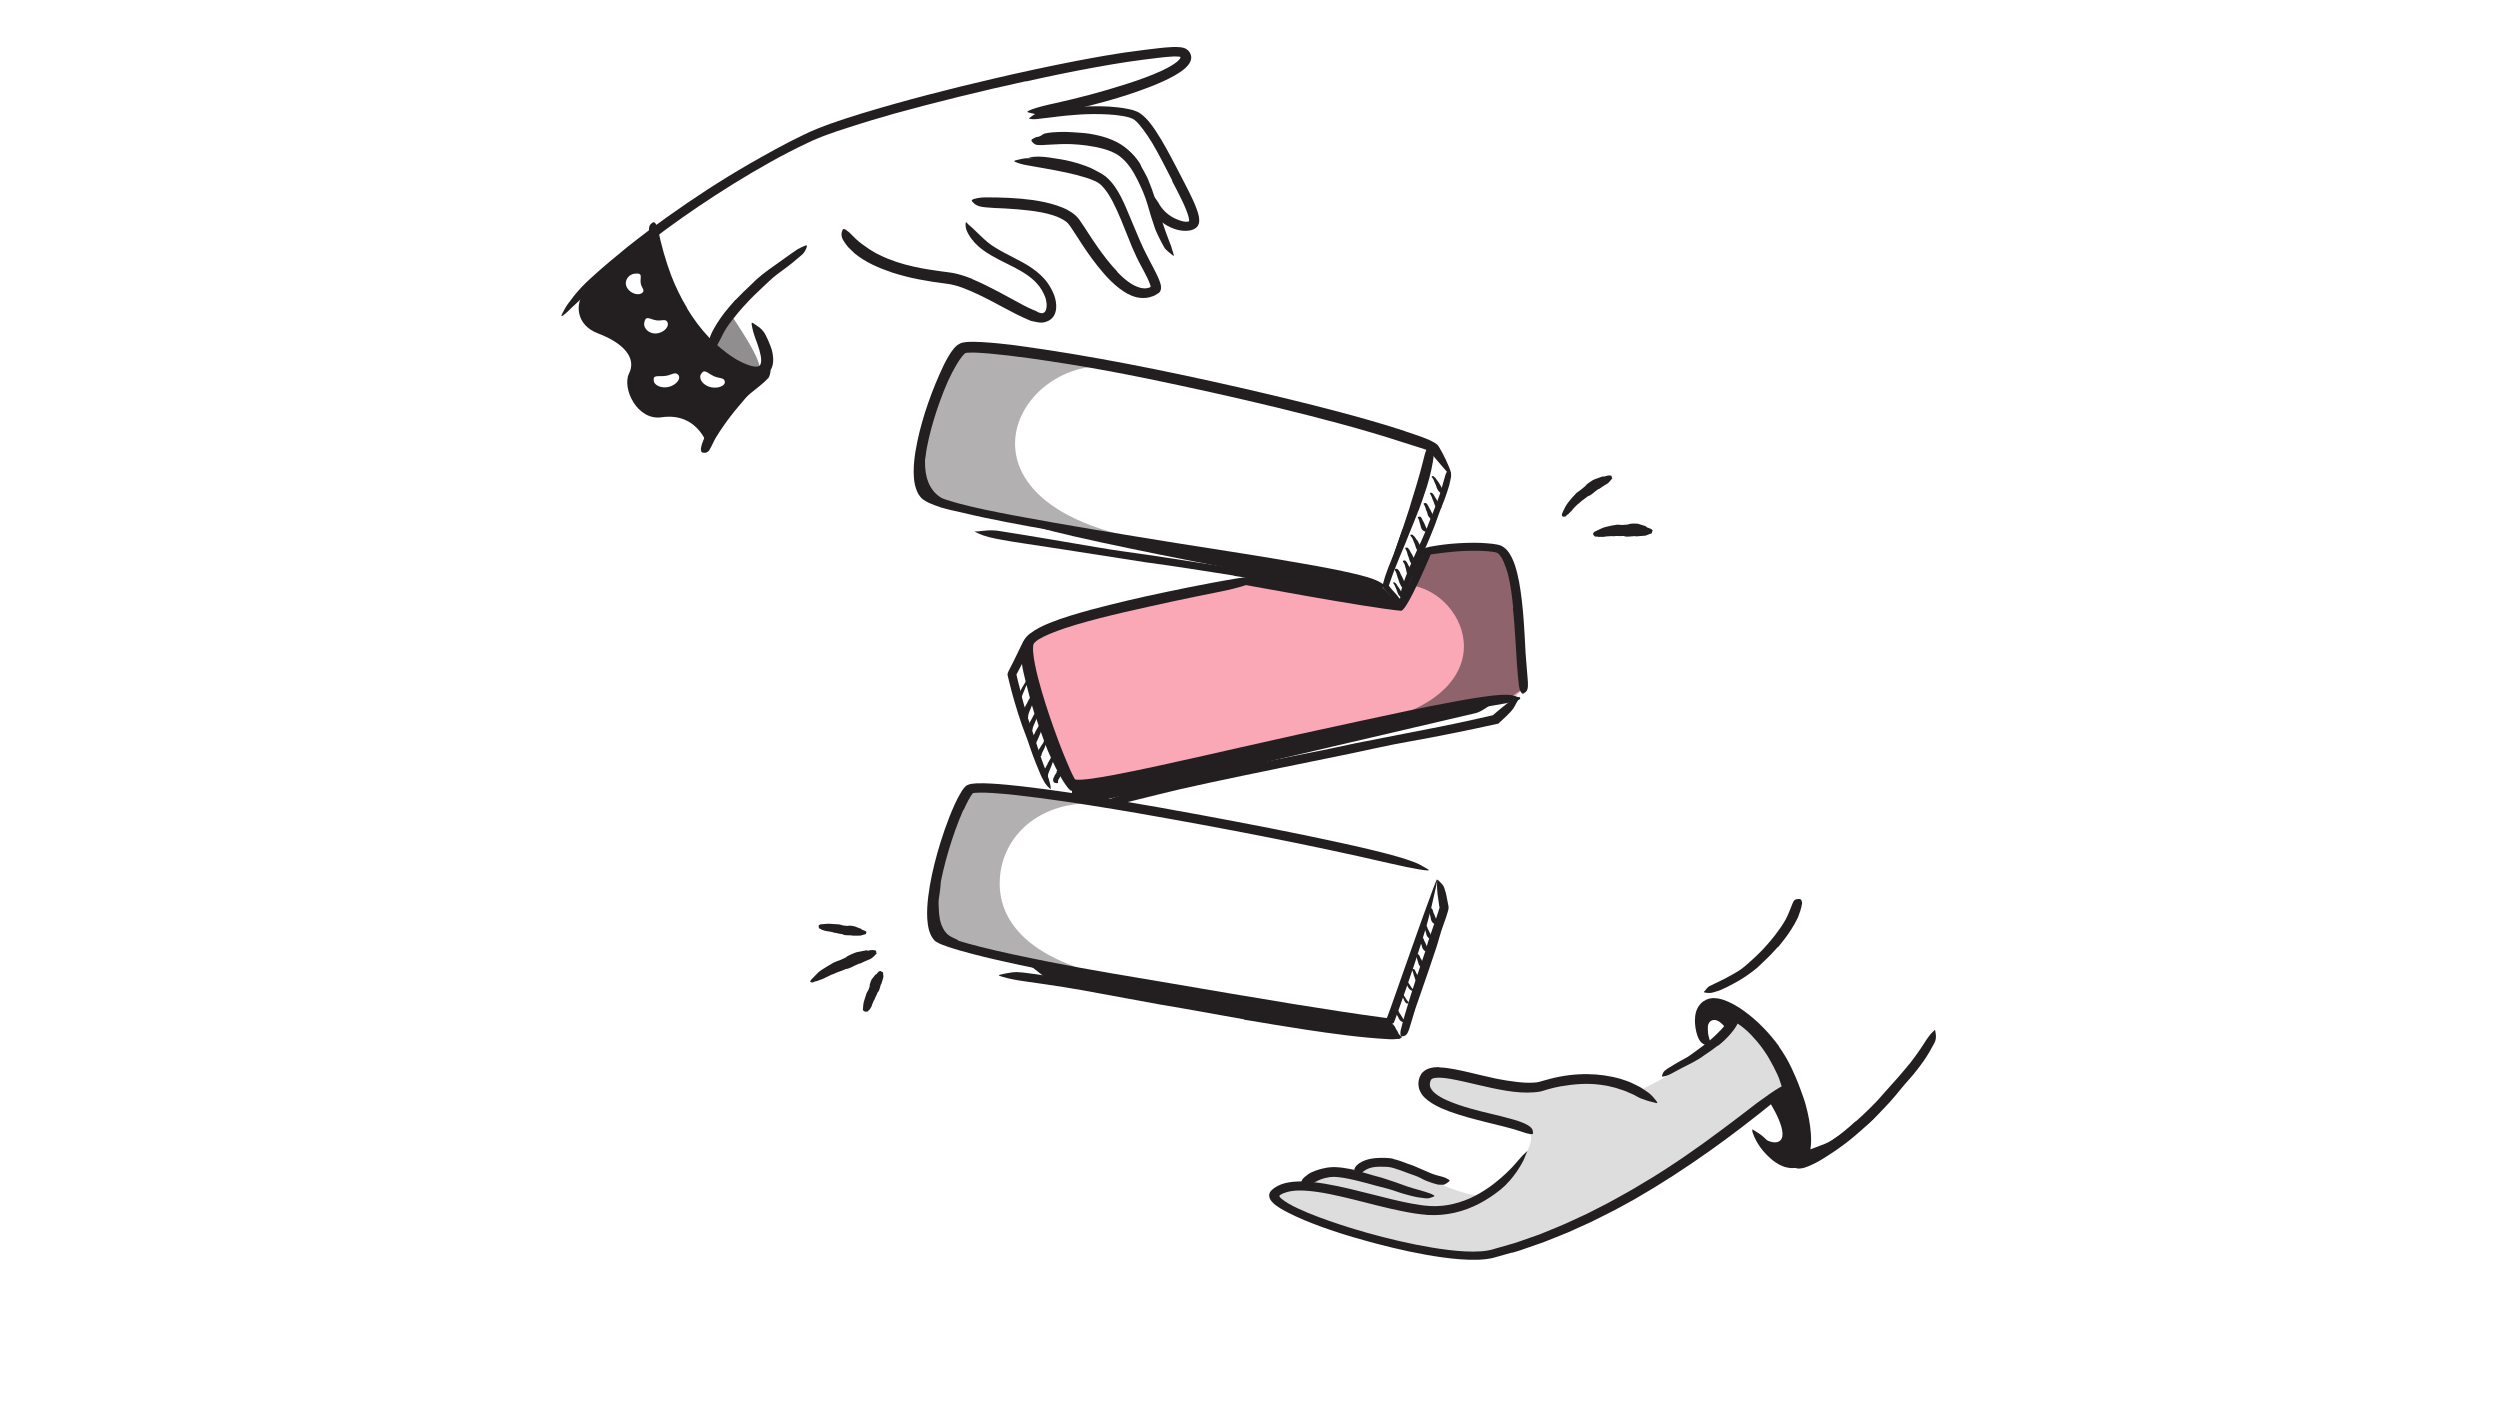 <svg width="320" height="180" viewBox="0 0 320 180" fill="none" xmlns="http://www.w3.org/2000/svg">
<path d="M141.625 78L131.625 82V84L134.125 94.5L137.625 100.5L168.125 94.5L193.625 89.5L195.125 88L194.125 76.5L192.625 70.5L189.625 70L182.625 70.5L179.625 78L169.125 74.25H162.125L141.625 78Z" fill="#F43F5E" fill-opacity="0.45"/>
<path opacity="0.15" d="M209.318 139.811C209.318 139.811 218.849 135.735 222.379 130.008C222.379 130.008 226.995 135.716 228.092 137.728C229.19 139.741 225.764 141.262 225.764 141.262C225.764 141.262 212.464 151.77 203.864 155.415C195.267 159.063 192.154 160.713 189.283 160.617C186.412 160.521 171.814 158.915 166.999 155.618C162.183 152.32 162.775 153.314 164.09 152.154C165.404 150.999 167.837 151.187 167.837 151.187C167.837 151.187 168.067 150.692 170.191 150.29C172.315 149.887 174.276 150.253 174.276 150.253C174.276 150.253 173.646 149.304 176.555 148.972C179.464 148.639 184.016 151.416 184.016 151.416C184.016 151.416 188.882 153.657 190.088 152.823C191.294 151.988 193.034 150.611 193.923 149.507C194.812 148.403 196.669 146.202 195.726 144.703C194.783 143.204 186.754 142.883 184.659 141.004C182.564 139.124 182.209 139.209 183.228 137.459C184.246 135.709 190.159 138.829 192.984 139.032C195.805 139.235 199.148 138.729 200.538 138.194C201.927 137.655 205.12 138.039 206.559 138.404C207.999 138.766 209.309 139.811 209.309 139.811H209.318Z" fill="#231F20"/>
<path d="M237.791 144.903C237.252 145.272 236.697 145.63 236.138 145.977C235.934 146.103 235.746 146.251 235.537 146.372C234.794 146.797 234.022 147.181 233.204 147.506C232.846 147.657 232.466 147.783 232.078 147.89C231.827 147.956 231.564 148.016 231.285 148.023C231.005 148.019 230.709 147.949 230.471 147.794C230.321 147.698 230.421 147.624 230.588 147.543C230.759 147.476 230.976 147.318 231.168 147.251C231.539 147.192 231.948 147.056 232.357 146.882C232.775 146.723 233.213 146.557 233.655 146.38C234.189 146.166 234.661 145.815 235.153 145.505C235.692 145.161 236.226 144.807 236.747 144.434C237.065 144.205 237.39 143.976 237.703 143.74C238.179 143.382 238.659 143.02 239.093 142.625C239.427 142.315 239.727 141.99 240.036 141.672C240.103 141.602 240.165 141.528 240.236 141.462C240.503 141.211 240.628 141.166 240.845 141.233C240.895 141.248 240.95 141.259 240.991 141.281C241.137 141.351 241.137 141.539 240.991 141.772C240.549 142.459 239.99 143.116 239.326 143.681C238.842 144.109 238.333 144.523 237.807 144.914L237.791 144.896V144.903Z" fill="#231F20"/>
<path d="M226.415 133.579C226.882 134.273 227.316 134.979 227.675 135.713C227.817 135.975 227.971 136.234 228.084 136.507C228.501 137.463 228.835 138.438 229.082 139.428C229.203 139.863 229.332 140.295 229.461 140.724C229.616 141.278 229.737 141.839 229.795 142.407C229.812 142.585 229.724 142.577 229.578 142.455C229.436 142.33 229.215 142.097 229.077 141.795C228.96 141.525 228.827 141.259 228.718 140.99L228.431 140.17C228.243 139.623 228.055 139.077 227.88 138.527C227.7 137.855 227.346 137.216 227.033 136.577C226.674 135.883 226.294 135.189 225.835 134.539C225.568 134.129 225.255 133.745 224.946 133.361C224.454 132.793 223.953 132.22 223.364 131.729C222.918 131.338 222.4 131.031 221.946 130.666C221.841 130.588 221.729 130.522 221.628 130.441C221.24 130.145 221.165 130.001 221.207 129.795C221.215 129.747 221.219 129.699 221.236 129.658C221.286 129.529 221.541 129.54 221.895 129.699C222.413 129.931 222.943 130.193 223.427 130.518C223.665 130.684 223.882 130.873 224.107 131.057C224.337 131.238 224.55 131.438 224.754 131.641C225.397 132.224 225.931 132.896 226.44 133.572L226.419 133.587L226.415 133.579Z" fill="#231F20"/>
<path d="M226.352 140.823C226.352 140.823 229.386 145.42 227.6 146.151C226.578 146.568 224.679 145.062 224.679 145.062C224.679 145.062 227.07 149.116 229.682 148.972C231.427 148.876 231.477 146.107 231.277 145.124C231.076 144.142 229.386 138.711 229.386 138.711L226.352 140.823Z" fill="#231F20"/>
<path d="M221.178 132.002C221.178 132.002 220.013 130.052 218.999 130.676C218.048 131.263 219.012 133.619 219.012 133.619L218.424 134.121C218.424 134.121 217.447 132.618 217.543 130.676C217.639 128.734 218.177 128.583 218.941 128.324C219.705 128.066 221.829 129.055 221.829 129.055L222.384 130.008L221.182 132.006L221.178 132.002Z" fill="#231F20"/>
<path d="M141.91 18.387C141.247 18.124 140.529 17.936 139.794 17.781C139.527 17.726 139.256 17.7 138.989 17.655C138.037 17.512 137.065 17.449 136.089 17.46C135.655 17.467 135.216 17.497 134.791 17.541C134.24 17.604 133.689 17.67 133.113 17.574C132.934 17.545 132.955 17.545 133.092 17.463C133.188 17.401 133.284 17.338 133.372 17.279C133.439 17.238 133.501 17.201 133.564 17.164C133.597 17.142 133.635 17.128 133.668 17.105L133.785 17.079C134.348 16.958 134.929 16.913 135.509 16.895C136.089 16.873 136.677 16.88 137.261 16.924C137.962 16.98 138.693 17.002 139.406 17.109C140.191 17.235 140.95 17.408 141.697 17.655C142.156 17.814 142.599 18.003 143.024 18.224C143.663 18.564 144.235 19.007 144.723 19.491C145.111 19.863 145.457 20.259 145.749 20.691C145.812 20.787 145.879 20.879 145.937 20.975C146.117 21.355 146.121 21.499 146.037 21.621C146.016 21.651 146 21.684 145.979 21.702C145.904 21.769 145.745 21.651 145.557 21.414C145.011 20.705 144.452 20 143.73 19.42C143.191 19 142.578 18.652 141.902 18.394V18.379L141.91 18.387Z" fill="#231F20"/>
<path d="M138.083 21.617C137.587 21.44 137.069 21.288 136.548 21.155C136.356 21.111 136.16 21.081 135.968 21.037C135.287 20.893 134.607 20.701 133.91 20.583C133.602 20.528 133.289 20.487 132.98 20.45C132.583 20.387 132.187 20.317 131.795 20.229C131.674 20.199 131.69 20.184 131.799 20.158C131.907 20.136 132.112 20.085 132.345 20.07L132.971 20.044C133.18 20.044 133.385 20.066 133.589 20.081C134.002 20.114 134.415 20.166 134.824 20.243C135.313 20.332 135.834 20.38 136.335 20.491C136.886 20.602 137.428 20.745 137.967 20.904C138.296 21.004 138.626 21.115 138.947 21.233C139.436 21.414 139.915 21.628 140.362 21.883C140.541 21.971 140.708 22.075 140.884 22.174C141.059 22.267 141.217 22.385 141.376 22.503C141.447 22.555 141.514 22.606 141.576 22.666C141.789 22.905 141.827 23.002 141.777 23.116C141.764 23.142 141.76 23.168 141.747 23.19C141.71 23.249 141.543 23.216 141.359 23.098C140.788 22.762 140.199 22.448 139.544 22.2C139.068 22.005 138.593 21.79 138.083 21.632V21.617Z" fill="#231F20"/>
<path opacity="0.5" d="M93.511 40.127C93.427 40.282 98.322 46.817 97.108 47.918C94.863 49.952 90.765 43.76 90.765 43.76L93.511 40.127Z" fill="#231F20"/>
<path d="M96.937 47.271C95.168 47.068 91.007 44.074 88.144 40.721C85.281 37.368 84.096 30.072 84.096 30.072C84.096 30.072 78.918 32.358 74.715 37.523C73.689 38.782 73.614 41.574 76.564 42.685C79.965 43.97 81.467 45.912 80.524 47.788C79.581 49.664 81.534 53.869 84.681 53.411C89.55 52.706 90.715 57.41 90.715 57.41C91.671 54.944 96.006 50.173 96.937 49.317C97.868 48.464 98.702 47.474 96.937 47.271ZM82.202 37.486C81.459 38.074 79.76 37.08 80.165 35.888C80.307 35.467 80.712 35.09 81.229 35.031C82.406 34.891 81.876 35.507 82.018 36.283C82.127 36.873 82.615 37.161 82.202 37.486ZM82.465 41.304C82.665 40.267 83.178 40.898 84.059 41.009C84.731 41.094 85.19 40.769 85.423 41.219C85.837 42.024 84.247 43.169 83.074 42.467C82.661 42.22 82.373 41.762 82.465 41.304ZM84.735 49.553C84.217 49.468 83.758 49.176 83.687 48.781C83.529 47.884 84.284 48.257 85.24 48.105C85.97 47.991 86.329 47.6 86.73 47.899C87.447 48.438 86.2 49.8 84.735 49.553ZM90.051 49.08C89.692 48.744 89.509 48.272 89.713 47.913C90.177 47.105 90.544 47.795 91.42 48.168C92.088 48.453 92.639 48.323 92.764 48.774C92.989 49.579 91.078 50.04 90.051 49.08Z" fill="#231F20"/>
<path d="M178.329 148.344C179.05 148.514 179.656 148.754 180.265 148.986C180.486 149.071 180.72 149.127 180.933 149.219C181.68 149.54 182.431 149.865 183.178 150.19C183.507 150.327 183.854 150.43 184.2 150.515C184.425 150.559 184.638 150.63 184.847 150.7L185.005 150.751L185.156 150.836C185.256 150.888 185.36 150.943 185.464 150.999C185.594 151.073 185.573 151.15 185.431 151.268C185.36 151.327 185.256 151.405 185.118 151.486C185.051 151.527 184.98 151.564 184.905 151.597C184.868 151.615 184.83 151.623 184.788 151.645C184.751 151.645 184.713 151.652 184.676 151.652C184.538 151.652 184.409 151.652 184.279 151.641L184.083 151.63C184.021 151.615 183.958 151.604 183.9 151.586C183.658 151.523 183.416 151.457 183.186 151.375C182.719 151.22 182.276 151.036 181.855 150.799C181.35 150.526 180.77 150.371 180.231 150.164C179.639 149.939 179.05 149.71 178.466 149.54C178.283 149.481 178.112 149.448 177.932 149.407C177.765 149.382 177.602 149.356 177.394 149.352C176.805 149.326 176.213 149.315 175.658 149.426C175.228 149.511 174.848 149.699 174.564 149.913C174.498 149.958 174.448 150.013 174.393 150.061C174.164 150.205 174.055 150.22 173.759 150.116C173.692 150.094 173.625 150.079 173.563 150.054C173.463 150.013 173.396 149.946 173.367 149.839C173.333 149.732 173.358 149.588 173.446 149.448C173.705 149.005 174.206 148.728 174.673 148.543C175.153 148.359 175.649 148.274 176.134 148.233C176.492 148.204 176.847 148.2 177.198 148.207C177.377 148.215 177.531 148.218 177.728 148.233C177.94 148.255 178.153 148.278 178.329 148.318V148.348V148.344Z" fill="#231F20"/>
<path d="M173.288 149.762C174.197 149.98 175.065 150.246 175.942 150.497C176.259 150.593 176.584 150.656 176.901 150.756L178.55 151.302L180.181 151.885C180.666 152.052 181.162 152.188 181.65 152.321L182.585 152.602C182.898 152.698 183.203 152.805 183.491 152.971C183.674 153.071 183.633 153.119 183.432 153.196C183.332 153.237 183.186 153.289 183.015 153.348C182.844 153.396 182.656 153.403 182.464 153.385C182.122 153.348 181.784 153.3 181.446 153.252C181.108 153.196 180.787 153.104 180.461 153.026C179.81 152.86 179.172 152.672 178.537 152.447C177.786 152.17 176.964 151.996 176.175 151.782C175.307 151.538 174.443 151.306 173.575 151.095C173.041 150.97 172.503 150.852 171.969 150.763L171.364 150.682C171.163 150.663 170.967 150.652 170.767 150.637C170.575 150.641 170.404 150.649 170.208 150.671C170.008 150.7 169.807 150.741 169.615 150.789C169.002 150.929 168.468 151.228 167.979 151.483C167.871 151.542 167.783 151.612 167.683 151.671C167.512 151.797 167.345 151.804 167.22 151.826C167.086 151.837 166.978 151.826 166.84 151.797C166.778 151.782 166.711 151.778 166.661 151.764C166.573 151.738 166.531 151.668 166.523 151.542C166.519 151.417 166.561 151.232 166.673 151.029C166.753 150.874 166.882 150.763 167.007 150.649C167.132 150.538 167.266 150.434 167.404 150.335C167.675 150.135 167.984 149.999 168.297 149.877C168.61 149.759 168.927 149.663 169.252 149.585C169.415 149.548 169.578 149.511 169.74 149.482C169.903 149.452 170.066 149.423 170.279 149.412C170.425 149.401 170.579 149.389 170.725 149.386L171.122 149.404C171.393 149.412 171.635 149.445 171.881 149.478C172.132 149.508 172.369 149.548 172.603 149.593C172.837 149.637 173.079 149.674 173.304 149.729V149.759L173.288 149.762Z" fill="#231F20"/>
<path d="M193.51 160.333L191.428 160.924L191.165 160.998L190.869 161.064C190.673 161.101 190.472 161.138 190.28 161.16C189.892 161.212 189.508 161.234 189.128 161.249C187.614 161.286 186.149 161.146 184.701 160.954C181.813 160.555 178.996 159.927 176.221 159.196C174.197 158.657 172.182 158.088 170.212 157.409C168.751 156.903 167.307 156.36 165.901 155.714C165.551 155.552 165.2 155.386 164.854 155.205C164.507 155.028 164.161 154.843 163.819 154.629C163.648 154.522 163.481 154.411 163.314 154.285C163.147 154.152 162.997 154.049 162.776 153.787C162.579 153.558 162.463 153.296 162.454 153.023C162.446 152.746 162.6 152.491 162.817 152.299C162.892 152.232 162.972 152.166 163.055 152.103C163.097 152.074 163.139 152.037 163.176 152.015L163.276 151.956C163.41 151.882 163.543 151.789 163.685 151.73C163.827 151.671 163.969 151.605 164.111 151.553L164.549 151.428C165.133 151.291 165.718 151.239 166.289 151.224C167.428 151.213 168.53 151.343 169.603 151.52C171.752 151.882 173.817 152.424 175.879 152.941C177.452 153.34 179.03 153.746 180.611 154.045C181.4 154.193 182.197 154.319 182.977 154.367C183.365 154.374 183.754 154.407 184.142 154.367C184.334 154.352 184.53 154.352 184.722 154.326L185.298 154.245C186.278 154.082 187.234 153.783 188.139 153.388C189.041 152.986 189.884 152.476 190.677 151.919L191.261 151.487L191.82 151.025C192.016 150.877 192.187 150.711 192.371 150.552C192.55 150.39 192.734 150.235 192.901 150.061C193.619 149.408 194.199 148.655 194.85 147.942C195.296 147.517 195.492 147.325 195.501 147.351C195.513 147.377 195.355 147.621 195.184 148.104C195.008 148.588 194.645 149.216 194.149 149.962C193.882 150.324 193.602 150.726 193.247 151.114C193.068 151.309 192.893 151.516 192.692 151.716C192.479 151.904 192.262 152.096 192.041 152.292C190.393 153.606 188.444 154.725 186.199 155.227C185.085 155.482 183.916 155.585 182.752 155.515C181.617 155.43 180.532 155.245 179.472 155.031C177.348 154.603 175.295 154.049 173.246 153.536C171.201 153.041 169.139 152.543 167.107 152.406C166.481 152.369 165.855 152.373 165.271 152.465C164.983 152.513 164.699 152.583 164.445 152.679C164.315 152.727 164.186 152.772 164.078 152.838L163.915 152.923L163.844 152.971C163.79 153.012 163.744 153.078 163.773 153.144C163.781 153.178 163.802 153.207 163.823 153.233C163.835 153.248 163.844 153.263 163.856 153.274C163.865 153.277 163.865 153.281 163.873 153.288C163.89 153.303 163.902 153.322 163.919 153.336C164.194 153.591 164.566 153.842 164.95 154.068C165.73 154.522 166.594 154.898 167.466 155.264C169.219 155.984 171.042 156.6 172.87 157.173C175.583 158.011 178.354 158.727 181.154 159.296C182.556 159.576 183.966 159.82 185.381 159.99C186.796 160.156 188.227 160.267 189.608 160.167C190.034 160.134 190.451 160.079 190.839 159.983L192.1 159.621L193.36 159.259L193.99 159.078L194.608 158.864L197.074 158L199.482 157.014C200.095 156.778 200.684 156.486 201.28 156.216L203.067 155.393L204.815 154.503C205.395 154.204 205.984 153.916 206.547 153.591C207.686 152.96 208.83 152.336 209.935 151.66C210.49 151.328 211.05 151.003 211.596 150.663C212.139 150.316 212.681 149.973 213.224 149.629C216.583 147.466 219.7 145.147 222.818 142.776C223.502 142.252 224.17 141.735 224.858 141.207C226.165 140.251 227.045 139.642 227.7 139.25C228.36 138.866 228.794 138.696 229.169 138.597C229.34 138.552 229.553 138.479 229.666 138.468C229.858 138.453 229.712 138.667 229.303 139.077C228.885 139.483 228.222 140.103 227.304 140.842C221.9 145.258 215.865 149.681 209.272 153.477C208.024 154.149 206.806 154.861 205.516 155.482L203.601 156.438L201.639 157.324L200.659 157.767L199.653 158.17L197.646 158.975L195.593 159.691L194.566 160.049C194.224 160.167 193.869 160.256 193.519 160.359L193.502 160.337L193.51 160.333Z" fill="#231F20"/>
<path d="M237.54 143.544C238.513 142.684 239.447 141.779 240.34 140.838C240.666 140.494 240.954 140.125 241.275 139.778C242.398 138.548 243.504 137.297 244.547 136.008C245.01 135.436 245.423 134.827 245.836 134.232C246.375 133.471 246.763 132.644 247.497 131.98C247.71 131.766 247.693 131.784 247.727 132.057C247.793 132.342 247.885 132.892 247.656 133.39C247.205 134.247 246.738 135.089 246.174 135.879C245.615 136.673 245.01 137.441 244.351 138.179C243.545 139.051 242.823 140.029 242.014 140.93C241.121 141.916 240.186 142.872 239.209 143.795C238.604 144.36 237.987 144.918 237.344 145.453C236.376 146.269 235.337 147.03 234.26 147.731C233.421 148.274 232.587 148.824 231.602 149.227C231.381 149.308 231.172 149.404 230.943 149.474C230.721 149.529 230.534 149.563 230.375 149.57C230.216 149.585 230.087 149.577 229.974 149.544C229.749 149.474 229.624 149.378 229.524 149.245C229.478 149.186 229.419 149.127 229.394 149.071C229.353 148.975 229.411 148.879 229.545 148.765C229.611 148.71 229.691 148.651 229.787 148.588C229.883 148.525 229.995 148.488 230.116 148.422C231.606 147.886 233.075 147.007 234.49 145.996C235.537 145.239 236.551 144.408 237.511 143.522L237.536 143.54L237.54 143.544Z" fill="#231F20"/>
<path d="M219.913 133.815C219.375 134.24 218.803 134.628 218.236 135.012C218.031 135.156 217.839 135.303 217.626 135.44C216.875 135.901 216.087 136.311 215.294 136.695C214.947 136.873 214.601 137.057 214.267 137.245C213.833 137.482 213.407 137.74 212.861 137.792C212.694 137.81 212.694 137.773 212.756 137.629C212.798 137.526 212.84 137.415 212.877 137.323C212.932 137.209 213.019 137.105 213.128 137.017C213.316 136.854 213.524 136.725 213.733 136.603L214.359 136.223C214.776 135.972 215.206 135.732 215.644 135.499C216.174 135.226 216.646 134.845 217.126 134.498C217.66 134.122 218.177 133.727 218.682 133.317C218.987 133.058 219.291 132.804 219.571 132.527C220.005 132.113 220.431 131.692 220.785 131.227C220.919 131.046 221.027 130.85 221.132 130.658C221.236 130.463 221.315 130.26 221.428 130.075L221.557 129.82C221.749 129.517 221.929 129.473 222.221 129.514C222.288 129.525 222.359 129.529 222.421 129.54C222.63 129.588 222.726 129.791 222.705 130.093C222.584 130.965 222.037 131.725 221.441 132.416C221.211 132.671 220.977 132.922 220.727 133.158C220.468 133.387 220.214 133.623 219.942 133.837L219.917 133.819L219.913 133.815Z" fill="#231F20"/>
<path d="M94.133 38.409C94.792 37.719 95.468 37.05 96.173 36.404C96.432 36.172 96.653 35.906 96.924 35.684C97.847 34.868 98.886 34.163 99.896 33.447C100.342 33.126 100.789 32.804 101.235 32.49C101.523 32.291 101.811 32.088 102.103 31.896C102.408 31.719 102.75 31.578 103.08 31.434C103.292 31.349 103.326 31.438 103.259 31.645C103.188 31.844 103.05 32.199 102.783 32.487C102.529 32.723 102.258 32.937 101.995 33.159C101.732 33.38 101.477 33.613 101.198 33.82C100.651 34.244 100.1 34.661 99.528 35.071C98.852 35.566 98.256 36.183 97.634 36.755C96.958 37.39 96.282 38.029 95.656 38.708C95.259 39.118 94.888 39.546 94.521 39.975C93.978 40.636 93.431 41.3 92.972 42.005C92.797 42.282 92.639 42.559 92.493 42.844C92.347 43.128 92.23 43.423 92.063 43.697C91.992 43.818 91.942 43.944 91.867 44.066C91.746 44.298 91.57 44.409 91.454 44.49C91.324 44.568 91.207 44.594 91.065 44.594C90.999 44.594 90.932 44.601 90.878 44.594C90.694 44.572 90.644 44.317 90.681 43.903C90.777 43.305 91.011 42.744 91.303 42.201C91.608 41.662 91.933 41.123 92.305 40.606C92.847 39.834 93.486 39.114 94.112 38.394L94.141 38.413L94.133 38.409Z" fill="#231F20"/>
<path d="M150.052 23.119C149.213 21.477 148.391 19.833 147.46 18.264C147.122 17.692 146.734 17.145 146.35 16.617C146.012 16.156 145.649 15.698 145.261 15.38C144.927 15.115 144.335 14.952 143.725 14.852C142.507 14.642 141.201 14.598 139.907 14.601C138.755 14.609 137.599 14.69 136.46 14.801C135.73 14.871 135 14.971 134.273 15.059L133.18 15.185L132.633 15.248C132.542 15.262 132.446 15.248 132.354 15.255C132.258 15.251 132.17 15.27 132.074 15.248C131.586 15.166 131.653 15.2 131.987 14.937C132.316 14.638 132.992 14.302 133.844 14.147C135.35 13.893 136.873 13.748 138.409 13.656C139.945 13.579 141.493 13.553 143.066 13.741C143.538 13.793 144.018 13.863 144.506 13.97C144.756 14.037 144.998 14.07 145.257 14.181C145.386 14.232 145.512 14.269 145.641 14.332C145.766 14.406 145.904 14.476 146.008 14.557C146.855 15.192 147.356 15.919 147.861 16.643C148.929 18.246 149.785 19.904 150.649 21.554C151.174 22.573 151.709 23.585 152.222 24.611C152.551 25.276 152.869 25.944 153.136 26.649C153.265 27.004 153.39 27.358 153.457 27.75C153.478 27.846 153.49 27.945 153.495 28.049C153.507 28.148 153.507 28.256 153.495 28.366C153.49 28.591 153.378 28.861 153.207 29.057C152.919 29.341 152.543 29.47 152.205 29.515C151.32 29.625 150.515 29.419 149.806 29.094C149.096 28.765 148.47 28.3 147.969 27.739C147.748 27.491 147.552 27.236 147.389 26.952C147.243 26.686 147.143 26.457 147.085 26.262C147.026 26.062 147.039 25.892 147.035 25.756C147.043 25.619 147.068 25.509 147.106 25.416C147.152 25.324 147.218 25.246 147.277 25.18C147.331 25.121 147.377 25.047 147.419 25.01C147.535 24.895 147.865 25.309 148.257 25.915C148.675 26.72 149.347 27.403 150.169 27.853C150.373 27.964 150.586 28.06 150.803 28.137C151.012 28.222 151.229 28.293 151.437 28.337C151.646 28.377 151.846 28.399 152.001 28.377C152.08 28.37 152.13 28.348 152.176 28.333C152.213 28.311 152.201 28.322 152.201 28.318C152.201 28.315 152.201 28.333 152.201 28.293C152.213 28.23 152.201 28.104 152.18 27.979C152.117 27.631 151.98 27.225 151.817 26.823C151.65 26.421 151.471 26.011 151.27 25.601C150.878 24.781 150.448 23.961 150.014 23.138L150.043 23.123L150.052 23.119Z" fill="#231F20"/>
<path d="M143.003 34.795C143.454 35.272 143.938 35.718 144.451 36.088C144.961 36.461 145.516 36.73 146.029 36.856C146.283 36.9 146.538 36.941 146.784 36.889C146.909 36.885 147.035 36.822 147.151 36.793C147.185 36.774 147.227 36.767 147.252 36.741C147.277 36.715 147.277 36.678 147.272 36.645V36.619C147.272 36.619 147.264 36.605 147.256 36.564C147.239 36.501 147.218 36.431 147.193 36.365C147.097 36.088 146.964 35.792 146.822 35.501C146.404 34.64 145.895 33.78 145.466 32.879C145.278 32.484 145.094 32.081 144.923 31.672L144.439 30.472L143.475 28.086C143.145 27.3 142.799 26.521 142.407 25.771C142.014 25.026 141.564 24.302 140.988 23.73C140.717 23.486 140.462 23.301 140.091 23.146C139.74 22.987 139.356 22.851 138.968 22.729C138.188 22.489 137.382 22.282 136.573 22.105C135.534 21.876 134.478 21.688 133.418 21.499L131.832 21.219L131.039 21.071C130.776 21.016 130.518 20.934 130.259 20.849C129.625 20.606 129.712 20.591 130.317 20.443C130.618 20.377 131.056 20.251 131.557 20.248C132.062 20.229 132.646 20.248 133.268 20.34C134.369 20.506 135.467 20.691 136.56 20.92C137.658 21.149 138.751 21.4 139.844 21.791C140.12 21.898 140.391 21.99 140.671 22.127C140.813 22.197 140.946 22.253 141.088 22.334C141.234 22.426 141.384 22.515 141.518 22.614C142.048 23.013 142.398 23.467 142.72 23.918C143.35 24.826 143.775 25.76 144.18 26.698C144.648 27.809 145.123 28.943 145.603 30.084C145.845 30.649 146.087 31.221 146.342 31.76C146.601 32.307 146.88 32.849 147.168 33.396C147.481 33.994 147.807 34.592 148.107 35.224C148.257 35.541 148.403 35.862 148.516 36.228C148.658 36.649 148.725 37.358 148.153 37.605L147.786 37.823C147.669 37.882 147.569 37.904 147.46 37.949C147.256 38.037 147.022 38.07 146.797 38.118C146.338 38.166 145.862 38.152 145.441 38.041C144.581 37.823 143.909 37.384 143.3 36.933C142.557 36.368 141.927 35.73 141.343 35.072C140.762 34.411 140.228 33.728 139.719 33.038C138.951 31.989 138.25 30.9 137.562 29.826C137.391 29.556 137.215 29.29 137.04 29.032C136.856 28.762 136.706 28.574 136.481 28.389C136.022 28.035 135.433 27.765 134.812 27.566C133.844 27.248 132.809 27.078 131.778 26.949C130.743 26.82 129.7 26.746 128.648 26.683C128.185 26.661 127.73 26.643 127.258 26.621C126.39 26.569 125.81 26.525 125.41 26.418C125.009 26.296 124.78 26.155 124.613 25.971C124.538 25.89 124.433 25.801 124.396 25.727C124.337 25.598 124.483 25.517 124.8 25.432C125.122 25.35 125.623 25.251 126.265 25.265C128.176 25.265 130.171 25.325 132.204 25.605C133.218 25.76 134.248 25.96 135.283 26.303C135.801 26.477 136.322 26.683 136.831 26.979C137.086 27.126 137.345 27.293 137.583 27.503C137.704 27.606 137.82 27.713 137.929 27.846C137.983 27.909 138.042 27.976 138.088 28.031L138.204 28.19C138.63 28.795 138.985 29.36 139.36 29.936C139.732 30.505 140.107 31.07 140.495 31.624C141.272 32.728 142.09 33.806 143.016 34.762L142.991 34.788L143.003 34.795Z" fill="#231F20"/>
<path d="M124.471 35.737C125.656 36.228 126.753 36.789 127.834 37.358L131.006 39.075C131.386 39.274 131.774 39.462 132.158 39.625C132.254 39.662 132.35 39.706 132.441 39.743L132.583 39.798L132.617 39.813H132.625C132.625 39.813 132.625 39.824 132.629 39.828L132.646 39.835L132.708 39.868C132.792 39.916 132.875 39.964 132.959 40.001C133.046 40.035 133.117 40.049 133.193 40.071C133.539 40.167 133.877 39.964 133.952 39.37C133.99 39.093 133.973 38.779 133.906 38.473C133.877 38.321 133.835 38.166 133.781 38.022C133.723 37.874 133.647 37.719 133.585 37.568C133.297 36.966 132.896 36.412 132.383 35.929C131.874 35.445 131.26 35.031 130.614 34.655C129.458 33.986 128.156 33.436 126.95 32.735C126.173 32.288 125.41 31.76 124.8 31.11C124.5 30.782 124.229 30.431 124.008 30.05C123.895 29.862 123.799 29.666 123.715 29.467C123.636 29.264 123.607 29.046 123.59 28.832C123.586 28.562 123.619 28.444 123.661 28.444C123.707 28.444 123.778 28.559 123.953 28.729C124.12 28.902 124.417 29.105 124.663 29.364C124.926 29.619 125.226 29.899 125.539 30.209C126.107 30.752 126.699 31.284 127.421 31.708C128.135 32.151 128.911 32.547 129.708 32.956C130.505 33.366 131.336 33.791 132.116 34.334C132.892 34.873 133.618 35.526 134.148 36.298C134.315 36.523 134.44 36.77 134.582 37.011C134.695 37.265 134.824 37.498 134.929 37.767C135.12 38.31 135.233 38.86 135.187 39.47C135.158 39.772 135.091 40.094 134.903 40.415C134.72 40.736 134.361 41.035 133.96 41.164C133.86 41.209 133.764 41.22 133.664 41.246C133.614 41.257 133.568 41.268 133.514 41.279L133.33 41.294C133.092 41.301 132.909 41.268 132.733 41.234C132.404 41.146 132.066 41.139 131.799 41.006C130.589 40.507 129.529 39.931 128.448 39.359C127.379 38.786 126.319 38.214 125.234 37.701C123.899 37.081 122.547 36.475 121.124 36.309C118.816 36.021 116.45 35.622 114.218 34.891C112.498 34.311 110.804 33.591 109.398 32.439C109.106 32.174 108.83 31.904 108.551 31.62C108.321 31.339 108.154 31.088 108.016 30.881C107.874 30.674 107.791 30.494 107.753 30.331C107.687 30.003 107.708 29.792 107.787 29.604C107.824 29.519 107.845 29.415 107.891 29.36C107.966 29.264 108.121 29.316 108.346 29.467C108.459 29.545 108.588 29.648 108.734 29.77C108.809 29.829 108.876 29.903 108.943 29.98C109.01 30.058 109.101 30.132 109.181 30.217C109.661 30.719 110.199 31.169 110.796 31.561L111.225 31.867C111.367 31.974 111.534 32.052 111.684 32.148L112.148 32.425L112.644 32.668C113.971 33.318 115.457 33.806 117.014 34.142C118.169 34.4 119.359 34.585 120.581 34.747L121.512 34.869C121.666 34.887 121.871 34.924 122.046 34.954C122.222 34.995 122.401 35.028 122.568 35.072C123.248 35.246 123.874 35.467 124.475 35.707L124.462 35.74L124.471 35.737Z" fill="#231F20"/>
<path d="M92.013 53.094C92.442 52.529 92.906 51.975 93.369 51.425C93.544 51.229 93.686 51.011 93.865 50.816C94.508 50.136 95.218 49.501 95.969 48.914C96.127 48.777 96.303 48.652 96.461 48.515C96.628 48.386 96.766 48.231 96.954 48.12C97.179 47.965 97.396 47.803 97.625 47.659C97.88 47.537 98.16 47.456 98.435 47.371C98.61 47.323 98.648 47.419 98.619 47.611C98.585 47.799 98.527 48.131 98.36 48.371C97.667 49.117 96.862 49.697 96.048 50.358C95.556 50.749 95.172 51.255 94.767 51.735C94.312 52.256 93.878 52.798 93.457 53.349C93.198 53.688 92.943 54.032 92.701 54.386C92.334 54.918 91.963 55.457 91.633 56.007C91.378 56.435 91.203 56.893 90.953 57.321C90.898 57.417 90.857 57.513 90.794 57.609C90.69 57.787 90.54 57.864 90.435 57.916C90.323 57.964 90.218 57.971 90.089 57.953C90.03 57.945 89.968 57.942 89.918 57.931C89.751 57.886 89.697 57.672 89.722 57.358C89.805 56.915 89.964 56.498 90.139 56.077C90.331 55.664 90.548 55.25 90.782 54.848C91.153 54.253 91.558 53.67 91.975 53.086L92.004 53.101L92.013 53.094Z" fill="#231F20"/>
<path d="M184.213 136.628C184.939 136.643 185.569 136.754 186.195 136.865C186.817 136.983 187.418 137.116 188.014 137.256C189.204 137.537 190.368 137.828 191.532 138.072C192.383 138.249 193.239 138.371 194.078 138.478C194.816 138.57 195.559 138.618 196.264 138.578C196.444 138.574 196.611 138.545 196.786 138.526C196.878 138.519 196.915 138.497 196.986 138.486L197.249 138.412C197.616 138.305 198.005 138.194 198.393 138.094C199.941 137.688 201.573 137.474 203.2 137.489C204.644 137.507 206.096 137.706 207.465 138.105C207.895 138.257 208.337 138.382 208.75 138.57C209.155 138.766 209.572 138.947 209.965 139.169C210.336 139.412 210.716 139.645 211.066 139.907C211.237 140.044 211.383 140.202 211.538 140.354C211.688 140.509 211.813 140.686 211.951 140.845C212.272 141.266 212.176 141.244 211.684 141.107C211.442 141.033 211.058 140.978 210.695 140.834C210.603 140.801 210.507 140.764 210.407 140.727C210.303 140.694 210.19 140.671 210.094 140.627C209.894 140.546 209.689 140.446 209.489 140.332C209.147 140.11 208.75 139.974 208.379 139.804C208.012 139.619 207.611 139.519 207.223 139.386C206.843 139.235 206.434 139.161 206.034 139.058C205.637 138.94 205.216 138.918 204.807 138.844C203.146 138.622 201.427 138.766 199.716 139.058C199.202 139.154 198.693 139.272 198.176 139.423C197.904 139.505 197.629 139.586 197.354 139.667C197.266 139.689 197.166 139.719 197.087 139.73L196.857 139.763C196.703 139.789 196.548 139.804 196.398 139.815C195.175 139.914 194.003 139.8 192.872 139.626C190.393 139.235 188.043 138.526 185.698 138.105C184.989 137.987 184.242 137.884 183.658 137.976C183.365 138.028 183.228 138.105 183.14 138.264C183.057 138.471 182.982 138.751 183.032 138.984C183.098 139.35 183.39 139.708 183.774 140.01C184.158 140.317 184.63 140.572 185.118 140.797C186.103 141.244 187.167 141.591 188.235 141.897C189.905 142.377 191.595 142.71 193.285 143.182C193.656 143.286 194.028 143.385 194.399 143.514C195.785 143.998 196.173 144.401 196.206 144.818C196.214 144.91 196.244 145.01 196.231 145.076C196.206 145.191 196.047 145.194 195.793 145.15C195.526 145.113 195.184 144.999 194.716 144.84C193.339 144.371 191.795 144.031 190.238 143.64C188.678 143.245 187.075 142.839 185.477 142.252C184.884 142.034 184.292 141.783 183.708 141.458C183.132 141.129 182.518 140.76 182.034 140.129C181.813 139.8 181.609 139.42 181.575 138.995C181.538 138.785 181.559 138.582 181.584 138.378C181.592 138.275 181.621 138.183 181.646 138.09L181.746 137.784C181.805 137.666 181.884 137.548 181.947 137.43C182.013 137.311 182.143 137.23 182.239 137.13C182.343 137.038 182.481 136.975 182.602 136.894C182.727 136.82 182.848 136.791 182.969 136.743C183.441 136.606 183.845 136.584 184.213 136.584V136.617V136.628Z" fill="#231F20"/>
<path d="M227.692 133.944C228.293 134.786 228.819 135.676 229.261 136.588C229.695 137.492 230.087 138.408 230.421 139.338C230.667 140.018 230.93 140.69 231.122 141.384C231.456 142.606 231.702 143.85 231.794 145.124C231.836 145.759 231.836 146.405 231.744 147.059C231.685 147.388 231.619 147.716 231.485 148.045C231.352 148.373 231.168 148.709 230.855 148.994C230.584 149.245 230.191 149.441 229.799 149.489C229.407 149.54 229.036 149.511 228.685 149.426C227.98 149.263 227.4 148.909 226.911 148.521C225.668 147.509 224.771 146.276 224.316 144.91C224.262 144.445 224.241 144.519 224.629 144.751C224.829 144.862 225.075 145.043 225.38 145.242C225.668 145.453 225.952 145.719 226.227 146.018C226.344 146.151 226.469 146.28 226.59 146.409C226.699 146.546 226.815 146.675 226.932 146.801C227.166 147.059 227.412 147.292 227.663 147.513C227.921 147.716 228.184 147.919 228.451 148.052C228.581 148.137 228.714 148.178 228.844 148.24C228.973 148.27 229.102 148.333 229.232 148.337C229.507 148.388 229.67 148.355 229.816 148.289C229.962 148.218 230.125 148.045 230.246 147.794C230.488 147.288 230.571 146.608 230.592 145.94C230.625 144.308 230.125 142.584 229.582 140.944C229.282 140.04 228.935 139.143 228.539 138.26C228.147 137.374 227.713 136.517 227.195 135.701C226.557 134.697 225.81 133.733 224.971 132.844C224.337 132.172 223.652 131.525 222.918 130.942C222.183 130.359 221.39 129.823 220.548 129.454C220.222 129.317 219.88 129.203 219.579 129.17C219.508 129.166 219.429 129.155 219.371 129.162C219.316 129.162 219.271 129.173 219.22 129.185C219.175 129.199 219.129 129.218 219.095 129.251C219.054 129.277 219.003 129.299 218.974 129.347C218.82 129.495 218.707 129.735 218.636 130.012C218.565 130.285 218.524 130.588 218.524 130.898C218.511 131.171 218.549 131.444 218.565 131.725C218.615 132.245 218.636 132.593 218.611 132.844C218.594 132.969 218.569 133.076 218.532 133.165C218.49 133.257 218.428 133.342 218.373 133.42C218.323 133.49 218.29 133.578 218.248 133.63C218.177 133.715 218.06 133.671 217.835 133.493C217.614 133.324 217.418 132.999 217.267 132.574C217.055 131.935 216.946 131.271 216.95 130.547C216.963 130.185 216.996 129.809 217.13 129.402C217.272 129 217.514 128.553 218.019 128.176C218.152 128.092 218.298 128.014 218.457 127.937C218.615 127.87 218.786 127.822 218.958 127.792C219.129 127.759 219.316 127.756 219.475 127.763C219.634 127.763 219.755 127.789 219.897 127.804C220.406 127.892 220.815 128.044 221.194 128.21C221.95 128.546 222.596 128.952 223.21 129.384C225.009 130.684 226.477 132.242 227.717 133.929L227.688 133.948L227.692 133.944Z" fill="#231F20"/>
<path d="M227.588 121.191C227.279 121.531 226.966 121.871 226.649 122.207C226.315 122.528 225.998 122.864 225.651 123.178C225.397 123.403 225.175 123.658 224.917 123.879C223.982 124.647 222.968 125.345 221.87 125.917C221.624 126.039 221.378 126.169 221.14 126.301C220.89 126.42 220.635 126.534 220.385 126.652C220.226 126.733 220.059 126.796 219.884 126.848L219.362 127.007C219.024 127.125 218.628 127.125 218.252 127.051C218.014 126.999 218.052 126.999 218.206 126.841C218.282 126.763 218.378 126.615 218.499 126.49C218.557 126.427 218.62 126.349 218.686 126.298C218.757 126.25 218.837 126.217 218.92 126.172C219.5 125.892 220.08 125.611 220.66 125.33C220.94 125.168 221.24 125.031 221.52 124.865C221.799 124.695 222.087 124.533 222.384 124.37C223.081 123.964 223.677 123.399 224.274 122.857C224.6 122.554 224.933 122.258 225.238 121.937L225.705 121.465L226.148 120.97C226.523 120.571 226.853 120.143 227.195 119.718L227.921 118.725C228.143 118.385 228.368 118.045 228.564 117.695C228.856 117.145 229.069 116.576 229.298 116.018C229.344 115.893 229.394 115.771 229.44 115.649C229.536 115.42 229.62 115.276 229.728 115.191C229.854 115.11 229.979 115.081 230.137 115.077C230.212 115.077 230.283 115.062 230.35 115.069C230.459 115.077 230.534 115.143 230.592 115.258C230.646 115.372 230.696 115.546 230.651 115.73C230.555 116.295 230.367 116.853 230.15 117.41C229.891 117.949 229.599 118.485 229.261 118.998C228.773 119.77 228.201 120.497 227.617 121.213L227.588 121.199V121.191Z" fill="#231F20"/>
<path d="M131.302 10.4C125.648 11.633 120.031 13.014 114.472 14.543C113.458 14.827 112.452 15.126 111.451 15.425C110.458 15.743 109.443 16.035 108.459 16.367L107.148 16.791L105.859 17.249C105.425 17.397 105.016 17.57 104.603 17.74C104.398 17.825 104.19 17.907 103.985 17.999L103.372 18.291C102.554 18.682 101.732 19.066 100.939 19.494L99.733 20.122L98.548 20.779C95.389 22.54 92.33 24.453 89.354 26.462C86.713 28.245 84.138 30.132 81.68 32.078C80.887 32.698 80.107 33.333 79.326 33.968C78.563 34.618 77.774 35.246 77.031 35.91L75.896 36.896C75.525 37.228 75.162 37.568 74.786 37.897C74.406 38.222 74.056 38.569 73.689 38.905L73.142 39.41C72.963 39.58 72.804 39.765 72.616 39.927C71.694 40.758 71.706 40.585 72.216 39.669C72.457 39.2 72.896 38.598 73.459 37.886C74.027 37.18 74.744 36.39 75.612 35.615C77.131 34.219 78.725 32.901 80.332 31.59C81.138 30.94 81.972 30.316 82.794 29.685C83.633 29.068 84.463 28.441 85.315 27.835C88.712 25.406 92.234 23.102 95.919 20.975C98.13 19.716 100.396 18.434 102.783 17.294C103.363 16.991 103.993 16.732 104.619 16.47C105.245 16.215 105.876 15.998 106.501 15.761C107.766 15.326 109.03 14.905 110.303 14.521C115.891 12.826 121.558 11.375 127.258 10.049C130.768 9.233 134.294 8.469 137.837 7.786C138.989 7.561 140.145 7.358 141.301 7.151C142.465 6.97 143.621 6.756 144.794 6.612C145.966 6.446 147.122 6.302 148.295 6.169C148.883 6.102 149.472 6.043 150.081 6.021C150.386 6.014 150.694 6.006 151.024 6.039C151.191 6.058 151.35 6.076 151.55 6.143C151.754 6.202 151.925 6.305 152.067 6.442C152.259 6.638 152.368 6.826 152.439 7.07C152.505 7.306 152.48 7.561 152.405 7.775C152.247 8.21 151.946 8.51 151.65 8.779C150.811 9.484 149.864 9.95 148.917 10.393C147.965 10.828 146.993 11.209 146.016 11.559C144.059 12.265 142.064 12.855 140.04 13.376C139.147 13.605 138.275 13.83 137.366 14.026C135.68 14.391 134.549 14.565 133.739 14.62C133.334 14.65 133.013 14.654 132.746 14.635C132.475 14.598 132.254 14.546 132.057 14.491C131.878 14.443 131.648 14.406 131.544 14.366C131.202 14.27 132.521 13.742 134.945 13.236C138.012 12.56 141.121 11.737 144.184 10.751C145.712 10.26 147.239 9.724 148.658 9.074C149.355 8.746 150.043 8.384 150.565 7.978C150.82 7.782 151.02 7.557 151.074 7.431C151.103 7.369 151.095 7.354 151.099 7.346C151.099 7.343 151.095 7.332 151.087 7.313C151.078 7.302 151.07 7.291 151.066 7.28L151.049 7.265C151.049 7.265 151.057 7.273 151.062 7.276C151.057 7.284 151.062 7.273 151.062 7.276C151.078 7.284 151.049 7.265 151.007 7.265C150.966 7.262 150.936 7.25 150.878 7.247C150.686 7.225 150.427 7.228 150.173 7.232C149.651 7.254 149.092 7.31 148.533 7.372L146.363 7.638L144.209 7.937C142.774 8.166 141.338 8.395 139.903 8.668C137.032 9.193 134.169 9.787 131.323 10.426L131.306 10.396L131.302 10.4Z" fill="#231F20"/>
<path d="M143.275 18.5L143.805 18.807C143.976 18.914 144.122 19.047 144.28 19.165C144.61 19.397 144.848 19.685 145.107 19.955C145.361 20.228 145.549 20.531 145.77 20.815C145.954 21.114 146.137 21.41 146.309 21.709C146.538 22.152 146.801 22.576 146.98 23.031C147.652 24.615 148.095 26.221 148.579 27.801C148.792 28.506 149.054 29.197 149.284 29.884C149.438 30.323 149.614 30.759 149.781 31.191L149.91 31.515L150.002 31.855C150.073 32.077 150.144 32.302 150.215 32.527C150.298 32.812 150.244 32.793 150.023 32.616C149.885 32.501 149.726 32.376 149.564 32.239C149.468 32.162 149.367 32.069 149.271 31.973C149.221 31.925 149.18 31.87 149.121 31.822C149.084 31.763 149.05 31.704 149.013 31.645C148.758 31.213 148.541 30.77 148.32 30.327C148.111 29.884 147.89 29.441 147.752 28.979C147.435 28.063 147.156 27.148 146.897 26.224C146.588 25.12 146.096 24.027 145.582 22.99C145.019 21.853 144.322 20.76 143.321 20.003C142.716 19.538 141.939 19.242 141.117 19.017C139.869 18.696 138.534 18.519 137.211 18.452C136.18 18.404 135.166 18.474 134.144 18.526C133.919 18.537 133.697 18.559 133.472 18.567C133.051 18.578 132.771 18.574 132.571 18.511C132.37 18.419 132.254 18.33 132.158 18.205C132.116 18.146 132.057 18.09 132.032 18.035C131.991 17.943 132.053 17.854 132.204 17.765C132.279 17.725 132.375 17.669 132.491 17.61C132.608 17.544 132.746 17.537 132.9 17.503C134.749 17.208 136.748 17.145 138.772 17.33C140.27 17.496 141.802 17.78 143.283 18.471L143.271 18.5H143.275Z" fill="#231F20"/>
<path d="M87.936 39.459C88.741 40.795 89.684 42.069 90.782 43.225C90.986 43.431 91.195 43.638 91.408 43.838C91.633 44.026 91.858 44.214 92.075 44.41C92.259 44.587 92.463 44.75 92.668 44.905L93.277 45.381C93.711 45.658 94.128 45.972 94.592 46.19C94.817 46.312 95.042 46.441 95.284 46.522C95.522 46.607 95.76 46.729 95.994 46.791C96.232 46.869 96.461 46.906 96.678 46.932C96.895 46.943 97.041 46.921 97.15 46.862C97.254 46.799 97.317 46.729 97.362 46.581C97.413 46.433 97.438 46.252 97.429 46.06C97.429 45.673 97.312 45.259 97.212 44.849C97.07 44.321 96.866 43.793 96.666 43.262C96.57 42.996 96.49 42.719 96.407 42.446C96.315 42.172 96.29 41.877 96.223 41.593C96.165 41.231 96.248 41.249 96.557 41.464C96.741 41.593 96.958 41.744 97.196 41.907C97.438 42.099 97.675 42.35 97.868 42.645C98.168 43.184 98.418 43.749 98.644 44.343C98.752 44.643 98.852 44.949 98.898 45.281C98.953 45.61 98.99 45.957 98.957 46.345C98.94 46.541 98.907 46.743 98.827 46.969L98.765 47.135L98.665 47.319C98.606 47.445 98.506 47.559 98.406 47.67C98.009 48.113 97.292 48.291 96.824 48.283C95.839 48.269 95.213 47.958 94.55 47.667C93.027 46.925 91.658 45.994 90.498 44.912C89.229 43.723 88.169 42.394 87.247 41.006C86.68 40.149 86.187 39.259 85.728 38.358L85.244 37.321C85.073 36.977 84.964 36.615 84.818 36.265C84.522 35.563 84.317 34.84 84.076 34.131C83.892 33.577 83.767 33.019 83.596 32.469C83.508 32.196 83.45 31.915 83.391 31.635L83.22 30.793C83.17 30.545 83.103 30.302 83.091 30.047C83.003 29.105 83.107 28.799 83.408 28.592C83.475 28.544 83.537 28.481 83.6 28.456C83.8 28.363 84.076 28.729 84.23 29.382C84.63 31.325 85.177 33.311 85.912 35.261C86.471 36.7 87.151 38.111 87.965 39.455L87.936 39.473V39.459Z" fill="#231F20"/>
<path d="M127.872 66.449C127.872 66.449 130.388 66.283 132.183 67.206C135.363 68.838 178.612 76.784 178.612 76.784L176.463 74.676L127.872 66.449Z" fill="#231F20"/>
<path opacity="0.35" d="M149.443 69.547C117.648 65.422 131.094 42.689 145.057 47.541C145.057 47.541 125.193 43.981 123.62 44.531C122.046 45.082 120.698 48.198 119.096 53.208C117.494 58.219 117.327 60.423 118.078 62.483C118.829 64.544 125.251 65.426 125.251 65.426L139.44 68.018L149.447 69.55L149.443 69.547Z" fill="#231F20"/>
<path d="M179.539 67.689C179.839 66.803 180.135 65.917 180.415 65.027L180.703 64.049C181.062 62.904 181.417 61.756 181.738 60.604C181.884 60.094 182.001 59.574 182.143 59.064C182.226 58.736 182.31 58.407 182.393 58.078C182.497 57.753 182.635 57.436 182.76 57.115C182.844 56.915 182.848 56.945 182.856 57.129C182.86 57.31 182.923 57.657 182.927 58.056C182.881 58.4 182.806 58.736 182.739 59.079C182.673 59.419 182.602 59.758 182.502 60.091C182.314 60.759 182.109 61.427 181.88 62.096C181.613 62.893 181.396 63.735 181.145 64.555C180.866 65.456 180.574 66.353 180.273 67.25L179.71 68.9C179.422 69.731 179.13 70.566 178.842 71.393C178.616 72.035 178.445 72.678 178.199 73.305C178.149 73.446 178.095 73.579 178.045 73.719C177.836 74.232 177.74 74.387 177.598 74.472C177.569 74.491 177.536 74.52 177.511 74.528C177.435 74.561 177.431 74.325 177.536 73.937C177.694 73.361 177.811 72.755 178.016 72.165C178.216 71.574 178.416 70.976 178.616 70.374C178.917 69.484 179.217 68.587 179.518 67.693H179.53L179.539 67.689Z" fill="#231F20"/>
<path d="M117.731 60.822C117.69 60.656 117.685 60.486 117.677 60.32L117.652 59.818C117.669 59.486 117.665 59.153 117.698 58.828C117.727 58.592 117.731 58.352 117.761 58.116C117.832 57.702 117.919 57.292 118.007 56.883C118.119 56.48 118.211 56.074 118.328 55.675C118.449 55.324 118.558 54.97 118.662 54.619C118.812 54.172 118.979 53.729 119.159 53.294C119.217 53.157 119.23 53.183 119.23 53.308C119.23 53.434 119.225 53.667 119.179 53.932L119.046 54.63L118.937 55.332C118.862 55.797 118.75 56.255 118.637 56.716C118.558 56.99 118.524 57.278 118.495 57.562C118.462 57.85 118.437 58.138 118.428 58.422C118.407 58.736 118.391 59.05 118.407 59.36C118.412 59.515 118.407 59.674 118.42 59.829L118.474 60.291C118.491 60.483 118.528 60.667 118.57 60.855C118.608 61.044 118.645 61.232 118.716 61.409C118.883 61.963 119.171 62.491 119.559 62.945C119.855 63.303 120.252 63.573 120.64 63.843C120.728 63.898 120.824 63.946 120.899 64.02C121.191 64.278 121.258 64.396 121.216 64.574C121.208 64.614 121.203 64.659 121.191 64.692C121.145 64.806 120.932 64.799 120.628 64.688C120.156 64.54 119.776 64.238 119.405 63.92C119.225 63.754 119.042 63.588 118.892 63.392C118.725 63.208 118.587 63.004 118.458 62.798C118.082 62.181 117.827 61.502 117.715 60.822H117.736H117.731Z" fill="#231F20"/>
<path d="M183.895 62.387C183.854 62.266 183.808 62.144 183.758 62.022C183.741 61.977 183.708 61.941 183.691 61.896C183.624 61.745 183.574 61.579 183.503 61.427C183.474 61.361 183.432 61.298 183.391 61.235C183.336 61.158 183.278 61.08 183.249 60.988C183.224 60.932 183.407 60.91 183.512 60.98C183.67 61.117 183.82 61.258 183.912 61.431C183.971 61.534 184.062 61.623 184.129 61.723C184.204 61.834 184.271 61.948 184.338 62.062C184.38 62.133 184.421 62.206 184.459 62.273C184.517 62.38 184.567 62.494 184.638 62.594C184.697 62.672 184.776 62.734 184.843 62.808C184.859 62.823 184.872 62.842 184.88 62.86C184.91 62.93 184.885 62.971 184.78 63.037L184.709 63.081C184.63 63.126 184.538 63.133 184.467 63.107C184.242 63.03 184.15 62.886 184.054 62.738C183.983 62.627 183.925 62.513 183.875 62.391L183.887 62.384L183.895 62.387Z" fill="#231F20"/>
<path d="M183.582 64.444C183.541 64.329 183.503 64.215 183.457 64.104C183.441 64.063 183.411 64.03 183.395 63.986C183.34 63.842 183.286 63.69 183.236 63.546C183.211 63.484 183.178 63.421 183.14 63.365C183.094 63.292 183.04 63.218 183.023 63.129C183.011 63.074 183.24 63.037 183.324 63.111C183.453 63.247 183.57 63.388 183.641 63.554C183.678 63.654 183.758 63.742 183.816 63.834C183.875 63.938 183.937 64.045 183.996 64.152C184.033 64.218 184.071 64.285 184.104 64.348C184.158 64.447 184.217 64.543 184.279 64.639C184.329 64.713 184.409 64.769 184.467 64.835C184.48 64.85 184.496 64.865 184.505 64.879C184.538 64.942 184.517 64.979 184.417 65.046L184.346 65.09C184.267 65.138 184.179 65.149 184.117 65.123C183.916 65.049 183.816 64.92 183.72 64.783C183.666 64.676 183.62 64.562 183.57 64.451L183.582 64.444Z" fill="#231F20"/>
<path d="M182.735 65.799C182.698 65.68 182.664 65.566 182.623 65.451C182.606 65.411 182.581 65.374 182.564 65.333C182.518 65.186 182.468 65.031 182.422 64.883C182.401 64.816 182.364 64.757 182.33 64.698C182.285 64.621 182.23 64.551 182.222 64.458C182.214 64.403 182.497 64.347 182.577 64.421C182.702 64.562 182.819 64.706 182.877 64.879C182.906 64.986 182.986 65.071 183.04 65.171C183.094 65.278 183.153 65.389 183.207 65.496C183.24 65.562 183.274 65.632 183.307 65.699C183.357 65.799 183.395 65.909 183.457 66.005C183.503 66.079 183.587 66.138 183.641 66.208C183.649 66.227 183.662 66.242 183.666 66.26C183.687 66.33 183.662 66.367 183.574 66.423L183.516 66.46C183.449 66.496 183.374 66.504 183.299 66.478C183.249 66.46 183.194 66.441 183.144 66.419C183.107 66.393 183.073 66.364 183.044 66.334C182.981 66.275 182.931 66.208 182.885 66.138C182.852 66.087 182.819 66.035 182.785 65.983L182.719 65.813L182.731 65.806L182.735 65.799Z" fill="#231F20"/>
<path d="M181.875 67.431C181.846 67.324 181.813 67.221 181.784 67.117C181.775 67.077 181.75 67.047 181.742 67.007C181.713 66.866 181.688 66.726 181.646 66.593C181.629 66.534 181.6 66.479 181.567 66.423C181.525 66.353 181.475 66.29 181.475 66.205C181.475 66.154 181.779 66.087 181.846 66.157C181.955 66.287 182.046 66.419 182.088 66.578C182.109 66.674 182.188 66.752 182.238 66.837C182.292 66.933 182.33 67.036 182.371 67.136C182.397 67.198 182.426 67.261 182.451 67.32C182.497 67.413 182.522 67.512 182.576 67.597C182.617 67.649 182.672 67.723 182.722 67.789C182.73 67.804 182.747 67.815 182.751 67.834C182.776 67.893 182.751 67.922 182.659 67.981L182.592 68.018C182.517 68.059 182.438 68.063 182.38 68.04C182.209 67.963 182.059 67.871 181.996 67.738C181.93 67.645 181.896 67.542 181.859 67.439L181.871 67.431H181.875Z" fill="#231F20"/>
<path d="M181.183 69.905C181.141 69.783 181.099 69.657 181.049 69.539C181.029 69.495 180.999 69.458 180.983 69.414C180.928 69.251 180.874 69.089 180.795 68.938C180.761 68.871 180.716 68.808 180.67 68.746C180.611 68.668 180.544 68.594 180.507 68.502C180.482 68.446 180.711 68.384 180.812 68.457C180.974 68.594 181.129 68.746 181.225 68.926C181.279 69.037 181.383 69.126 181.458 69.229C181.533 69.347 181.596 69.469 181.659 69.591C181.696 69.669 181.734 69.742 181.771 69.816C181.83 69.931 181.884 70.045 181.938 70.16C181.988 70.245 182.063 70.318 182.126 70.4C182.139 70.418 182.159 70.433 182.168 70.451C182.201 70.525 182.164 70.566 182.043 70.625L181.959 70.665C181.863 70.706 181.763 70.71 181.692 70.677C181.508 70.566 181.408 70.425 181.312 70.274C181.262 70.156 181.216 70.034 181.166 69.916L181.179 69.909L181.183 69.905Z" fill="#231F20"/>
<path d="M180.394 71.621C180.357 71.496 180.319 71.367 180.277 71.241C180.261 71.197 180.231 71.156 180.215 71.112C180.173 70.946 180.131 70.78 180.077 70.617C180.052 70.547 180.014 70.481 179.981 70.414C179.935 70.329 179.877 70.252 179.864 70.152C179.852 70.093 180.123 70.052 180.206 70.133C180.34 70.285 180.465 70.444 180.532 70.628C180.569 70.739 180.665 70.831 180.724 70.935C180.786 71.053 180.845 71.171 180.903 71.289C180.941 71.363 180.974 71.437 181.012 71.507C181.074 71.614 181.112 71.732 181.183 71.836C181.237 71.917 181.321 71.98 181.392 72.05C181.408 72.065 181.429 72.079 181.442 72.094C181.471 72.164 181.442 72.205 181.316 72.282L181.233 72.334C181.137 72.386 181.033 72.397 180.958 72.371C180.749 72.282 180.649 72.131 180.544 71.983C180.465 71.873 180.44 71.74 180.386 71.618L180.398 71.61L180.394 71.621Z" fill="#231F20"/>
<path d="M180.01 73.076C179.985 72.969 179.964 72.859 179.939 72.751C179.931 72.711 179.906 72.678 179.897 72.637C179.864 72.497 179.831 72.353 179.776 72.216C179.751 72.157 179.718 72.102 179.681 72.046C179.631 71.976 179.572 71.917 179.555 71.828C179.543 71.777 179.814 71.692 179.897 71.762C180.027 71.895 180.139 72.039 180.198 72.209C180.231 72.312 180.31 72.397 180.364 72.493C180.423 72.6 180.469 72.711 180.502 72.822C180.527 72.892 180.548 72.962 180.573 73.028C180.61 73.132 180.635 73.239 180.681 73.339C180.71 73.42 180.769 73.49 180.81 73.564C180.819 73.582 180.831 73.597 180.84 73.615C180.86 73.682 180.823 73.712 180.702 73.756L180.619 73.785C180.523 73.811 180.435 73.804 180.381 73.767C180.239 73.652 180.127 73.534 180.093 73.394C180.064 73.291 180.035 73.183 180.006 73.076H180.018H180.01Z" fill="#231F20"/>
<path d="M179.113 74.531C179.059 74.395 179.013 74.251 178.971 74.107C178.955 74.055 178.921 74.011 178.909 73.959C178.854 73.775 178.8 73.586 178.746 73.405C178.721 73.324 178.683 73.246 178.646 73.173C178.596 73.077 178.533 72.984 178.525 72.87C178.516 72.8 178.821 72.763 178.917 72.859C179.063 73.036 179.205 73.217 179.263 73.435C179.297 73.564 179.389 73.675 179.451 73.797C179.518 73.93 179.585 74.066 179.639 74.207C179.672 74.291 179.71 74.376 179.743 74.461C179.802 74.587 179.852 74.72 179.923 74.838C179.973 74.934 180.069 75.008 180.123 75.1C180.136 75.122 180.148 75.141 180.156 75.163C180.186 75.244 180.161 75.285 180.06 75.347L179.994 75.388C179.914 75.429 179.827 75.429 179.752 75.388C179.514 75.281 179.393 75.115 179.297 74.938C179.226 74.805 179.167 74.668 179.101 74.531L179.113 74.524V74.531Z" fill="#231F20"/>
<path d="M178.867 75.801C178.833 75.694 178.8 75.587 178.758 75.484C178.746 75.447 178.721 75.413 178.704 75.373C178.654 75.236 178.604 75.1 178.541 74.97C178.512 74.911 178.479 74.86 178.441 74.808C178.395 74.742 178.341 74.675 178.316 74.597C178.299 74.549 178.495 74.513 178.571 74.579C178.692 74.705 178.804 74.838 178.879 74.989C178.921 75.081 179 75.159 179.063 75.244C179.126 75.34 179.188 75.436 179.242 75.535C179.28 75.594 179.309 75.661 179.343 75.72C179.393 75.812 179.439 75.908 179.497 76.001C179.543 76.071 179.618 76.122 179.656 76.196C179.664 76.211 179.681 76.226 179.685 76.241C179.714 76.3 179.693 76.333 179.61 76.385L179.551 76.421C179.484 76.458 179.413 76.462 179.355 76.433C179.276 76.388 179.192 76.348 179.134 76.292C179.084 76.233 179.038 76.174 179 76.108C178.946 76.012 178.904 75.905 178.854 75.805H178.863L178.867 75.801Z" fill="#231F20"/>
<path d="M157.943 73.675C155.176 73.232 152.405 72.808 149.635 72.39L146.592 71.966L135.901 70.297C134.315 70.057 132.725 69.813 131.152 69.573C130.142 69.425 129.128 69.267 128.122 69.075C127.117 68.886 126.103 68.702 125.172 68.248C124.588 67.978 124.659 68.048 125.226 68.015C125.802 67.952 126.858 67.771 128.001 67.982L129.533 68.229C130.046 68.303 130.559 68.381 131.068 68.473C132.091 68.643 133.117 68.816 134.14 68.986C136.193 69.329 138.25 69.673 140.316 70.035C142.786 70.474 145.386 70.784 147.928 71.172C150.724 71.593 153.515 72.029 156.307 72.468C158.027 72.749 159.742 73.025 161.461 73.306C164.061 73.731 166.669 74.181 169.244 74.624C170.245 74.802 171.239 74.96 172.232 75.115C173.221 75.285 174.21 75.455 175.203 75.625C175.641 75.699 176.071 75.769 176.505 75.861C177.315 76.027 177.845 76.153 178.203 76.286C178.562 76.426 178.746 76.57 178.884 76.733C178.946 76.803 179.034 76.877 179.067 76.932C179.121 77.028 178.975 77.069 178.654 77.102C178.333 77.139 177.857 77.109 177.26 77.002C173.73 76.382 170.02 75.732 166.293 75.078C163.523 74.587 160.731 74.126 157.935 73.705V73.683L157.943 73.675Z" fill="#231F20"/>
<path d="M181.554 70.075C181.93 69.255 182.293 68.428 182.639 67.601C182.764 67.298 182.865 66.988 182.99 66.685C183.428 65.614 183.849 64.54 184.233 63.451C184.396 62.967 184.546 62.476 184.672 61.989C184.751 61.675 184.847 61.364 184.939 61.051C184.989 60.895 185.022 60.737 185.097 60.585C185.176 60.438 185.252 60.29 185.331 60.139C185.435 59.954 185.485 59.991 185.556 60.179C185.59 60.275 185.636 60.408 185.686 60.567C185.706 60.648 185.74 60.737 185.748 60.825C185.748 60.914 185.744 61.003 185.723 61.095C185.661 61.423 185.594 61.748 185.515 62.073C185.423 62.395 185.323 62.716 185.214 63.033C185.005 63.672 184.768 64.303 184.505 64.931C184.187 65.681 183.945 66.486 183.645 67.257C183.319 68.107 182.961 68.948 182.602 69.79L181.926 71.334C181.579 72.113 181.233 72.892 180.891 73.663C180.624 74.262 180.44 74.878 180.169 75.465C180.11 75.595 180.06 75.724 179.998 75.857C179.881 76.097 179.793 76.252 179.706 76.352C179.605 76.448 179.522 76.492 179.434 76.525C179.393 76.54 179.351 76.562 179.322 76.566C179.267 76.573 179.242 76.521 179.23 76.414C179.217 76.307 179.209 76.145 179.263 75.96C179.509 74.823 179.964 73.693 180.428 72.567C180.795 71.736 181.166 70.902 181.533 70.071H181.554V70.075Z" fill="#231F20"/>
<path d="M181.563 65.349C181.166 66.356 180.778 67.365 180.357 68.358C180.206 68.723 180.081 69.093 179.927 69.454C179.384 70.732 178.846 72.009 178.354 73.302C178.245 73.59 178.141 73.878 178.045 74.166L177.895 74.598C177.849 74.731 177.782 74.923 177.778 74.956C177.761 74.978 177.799 74.993 177.807 75.011L177.857 75.074L178.036 75.307C178.162 75.458 178.291 75.602 178.425 75.75C178.704 76.041 178.984 76.37 179.197 76.713C179.33 76.928 179.205 76.961 178.963 76.861C178.721 76.758 178.362 76.558 178.011 76.252C177.857 76.112 177.69 75.957 177.54 75.798L177.319 75.554L177.21 75.428C177.148 75.355 177.098 75.266 177.039 75.185L176.956 75.059C176.935 75.015 176.968 74.967 176.972 74.923C176.981 74.875 176.997 74.83 177.01 74.782L177.043 74.672L177.123 74.384L177.285 73.808C177.544 73.047 177.828 72.294 178.145 71.548C178.529 70.654 178.821 69.698 179.167 68.775C179.543 67.76 179.952 66.752 180.344 65.744C180.586 65.123 180.824 64.499 181.049 63.875C181.392 62.93 181.721 61.974 182.001 61.017C182.214 60.275 182.364 59.533 182.527 58.791C182.564 58.629 182.589 58.466 182.639 58.304C182.815 57.702 182.932 57.521 183.161 57.425C183.215 57.403 183.27 57.373 183.315 57.362C183.478 57.329 183.545 57.606 183.52 58.071C183.499 58.765 183.345 59.456 183.203 60.161C183.048 60.862 182.865 61.568 182.648 62.265C182.322 63.303 181.955 64.333 181.579 65.356H181.554L181.563 65.349Z" fill="#231F20"/>
<path d="M120.319 64.902C119.847 64.755 119.384 64.588 118.904 64.367C118.783 64.308 118.666 64.256 118.537 64.179C118.416 64.116 118.286 64.031 118.157 63.935C118.04 63.85 117.856 63.684 117.79 63.577C117.702 63.459 117.614 63.337 117.535 63.215C117.03 62.236 116.968 61.313 116.951 60.42C116.951 58.636 117.301 56.938 117.702 55.262C118.124 53.589 118.649 51.942 119.263 50.321C119.567 49.509 119.91 48.708 120.26 47.907C120.611 47.102 120.982 46.308 121.458 45.518C121.637 45.23 121.817 44.942 122.067 44.643C122.188 44.491 122.322 44.355 122.543 44.17C122.664 44.092 122.793 44.015 122.923 43.948C123.064 43.9 123.206 43.849 123.357 43.827C123.841 43.749 124.191 43.753 124.575 43.749C124.942 43.753 125.305 43.764 125.664 43.786C127.092 43.867 128.481 44.015 129.867 44.188C139.615 45.499 149.175 47.445 158.682 49.609C162.896 50.58 167.124 51.584 171.268 52.684C173.93 53.393 176.588 54.136 179.209 54.981C179.864 55.191 180.519 55.413 181.166 55.642C181.809 55.875 182.46 56.085 183.132 56.403C183.299 56.484 183.466 56.569 183.633 56.672C183.779 56.764 184.054 56.942 184.162 57.156L184.413 57.592L184.647 58.009C184.947 58.566 185.206 59.146 185.456 59.729C185.757 60.46 185.786 60.83 185.682 60.833C185.573 60.841 185.323 60.516 184.868 59.999C184.425 59.471 183.749 58.751 183.065 57.831C183.007 57.754 183.011 57.769 182.99 57.754C182.973 57.747 182.952 57.739 182.944 57.743C182.856 57.702 182.735 57.647 182.606 57.595C182.343 57.492 182.038 57.392 181.721 57.296C181.054 57.093 180.332 56.868 179.593 56.624C174.335 54.907 168.922 53.504 163.481 52.175C158.035 50.857 152.535 49.638 146.993 48.49C143.679 47.807 140.278 47.172 136.844 46.618C133.414 46.068 129.942 45.551 126.516 45.241C126.048 45.2 125.577 45.167 125.118 45.145C124.663 45.126 124.187 45.115 123.803 45.152C123.753 45.152 123.711 45.163 123.682 45.167C123.661 45.167 123.64 45.171 123.624 45.178C123.582 45.185 123.553 45.211 123.515 45.233C123.44 45.292 123.29 45.447 123.173 45.588C122.923 45.891 122.697 46.249 122.476 46.603C122.046 47.327 121.654 48.091 121.303 48.867C120.961 49.646 120.648 50.44 120.356 51.237C119.772 52.836 119.275 54.46 118.891 56.103C118.704 56.923 118.545 57.75 118.432 58.574C118.32 59.397 118.253 60.228 118.303 61.033C118.336 61.528 118.416 62.015 118.587 62.44C118.67 62.646 118.795 62.849 118.916 62.982C119.042 63.1 119.263 63.237 119.501 63.348C120.473 63.795 121.604 64.131 122.714 64.444C124.959 65.043 127.267 65.489 129.566 65.936C136.552 67.251 143.629 68.384 150.611 69.518C156.044 70.385 161.386 71.179 166.744 72.135C167.925 72.346 169.081 72.545 170.266 72.778C174.665 73.653 176.025 74.107 176.851 74.65C177.039 74.775 177.294 74.919 177.394 75.027C177.719 75.388 175.916 75.1 172.724 74.469C167.983 73.535 163.072 72.704 158.089 71.851C155.594 71.427 153.086 70.998 150.565 70.57C148.04 70.153 145.503 69.736 142.966 69.315C139.193 68.691 135.417 68.052 131.64 67.361C129.754 67.014 127.868 66.652 125.981 66.254C125.038 66.054 124.099 65.844 123.16 65.615C122.213 65.412 121.266 65.198 120.314 64.921V64.891L120.319 64.902Z" fill="#231F20"/>
<path d="M157.785 74.576C157.785 74.576 175.345 77.854 179.334 78.179C180.111 78.242 183.299 70.569 183.299 70.569L181.575 70.879C181.575 70.879 180.357 76.802 178.617 76.787C176.876 76.772 160.263 73.785 160.263 73.785L157.789 74.576H157.785Z" fill="#231F20"/>
<path opacity="0.5" d="M181.734 72.977L182.744 70.595C182.744 70.595 189.95 70.089 191.945 70.333C193.94 70.577 192.776 71.19 193.66 73.416C194.545 75.642 194.962 84.585 195.021 86.664C195.079 88.743 195.037 87.919 193.844 88.931C192.65 89.943 174.314 93.266 174.314 93.266L172.156 93.21C193.372 90.212 188.44 76.555 181.033 74.993L181.738 72.973L181.734 72.977Z" fill="#231F20"/>
<path d="M193.69 77.829C193.556 76.404 193.372 74.979 193.043 73.601C192.926 73.099 192.738 72.619 192.559 72.15C192.4 71.74 192.208 71.342 191.962 71.05C191.837 70.921 191.716 70.784 191.595 70.751C191.553 70.725 191.436 70.699 191.332 70.677C191.232 70.651 191.106 70.636 190.985 70.618C190.013 70.489 188.949 70.489 187.914 70.507C186.988 70.526 186.061 70.607 185.151 70.707C184.567 70.766 183.983 70.854 183.403 70.932C182.823 71.028 182.243 71.079 181.642 71.076C181.266 71.076 181.287 71.002 181.546 70.777C181.675 70.666 181.863 70.489 182.109 70.341C182.23 70.267 182.368 70.175 182.514 70.116C182.664 70.064 182.827 70.02 182.998 69.987C184.217 69.761 185.439 69.606 186.675 69.536C187.91 69.466 189.149 69.436 190.426 69.547C190.81 69.584 191.19 69.614 191.624 69.699C191.808 69.728 192.137 69.82 192.338 69.953C192.563 70.086 192.721 70.241 192.876 70.396C193.418 71.039 193.694 71.707 193.919 72.368C194.391 73.83 194.599 75.296 194.783 76.758C194.891 77.659 194.967 78.56 195.037 79.461C195.142 80.823 195.196 82.193 195.271 83.545C195.334 84.597 195.451 85.624 195.522 86.665C195.538 86.894 195.563 87.119 195.572 87.348C195.593 87.776 195.572 88.06 195.497 88.256C195.434 88.456 195.321 88.57 195.171 88.662C195.104 88.703 195.046 88.758 194.987 88.784C194.82 88.865 194.549 88.518 194.441 87.898C194.207 86.052 194.111 84.11 193.99 82.164C193.898 80.72 193.811 79.265 193.648 77.829H193.677H193.69Z" fill="#231F20"/>
<path d="M130.43 88.769C130.522 88.599 130.614 88.426 130.705 88.256C130.739 88.193 130.76 88.126 130.797 88.067C130.927 87.857 131.056 87.639 131.185 87.429C131.24 87.333 131.294 87.237 131.34 87.141C131.402 87.015 131.457 86.89 131.553 86.779C131.611 86.712 131.795 86.912 131.736 87.056C131.624 87.311 131.507 87.558 131.356 87.798C131.265 87.942 131.215 88.108 131.152 88.267C131.081 88.437 131.006 88.614 130.935 88.784C130.893 88.891 130.847 88.998 130.81 89.105C130.756 89.271 130.672 89.43 130.626 89.596C130.589 89.725 130.58 89.858 130.559 89.987C130.555 90.017 130.547 90.043 130.539 90.072C130.497 90.176 130.459 90.202 130.363 90.209C130.342 90.209 130.322 90.213 130.301 90.213C130.234 90.213 130.188 90.157 130.167 90.069C130.1 89.81 130.167 89.559 130.213 89.308C130.246 89.12 130.342 88.942 130.422 88.765H130.434L130.43 88.769Z" fill="#231F20"/>
<path d="M131.206 90.475C131.306 90.286 131.411 90.102 131.511 89.913C131.548 89.843 131.557 89.769 131.603 89.703C131.753 89.466 131.899 89.234 132.028 88.99C132.087 88.883 132.128 88.772 132.17 88.662C132.22 88.521 132.262 88.374 132.358 88.244C132.387 88.204 132.462 88.23 132.533 88.289C132.6 88.348 132.667 88.444 132.654 88.529C132.604 88.835 132.537 89.134 132.396 89.415C132.308 89.581 132.287 89.777 132.229 89.957C132.149 90.15 132.066 90.345 131.987 90.541C131.936 90.659 131.886 90.781 131.836 90.899C131.765 91.08 131.682 91.261 131.636 91.445C131.603 91.593 131.611 91.745 131.582 91.892C131.578 91.925 131.582 91.959 131.569 91.988C131.54 92.106 131.448 92.121 131.252 92.095C131.206 92.088 131.164 92.084 131.123 92.077C130.993 92.055 130.86 91.966 130.831 91.867C130.797 91.719 130.781 91.575 130.789 91.434C130.818 91.298 130.864 91.169 130.918 91.036C130.998 90.84 131.098 90.652 131.185 90.46H131.202L131.206 90.475Z" fill="#231F20"/>
<path d="M131.916 92.28C131.995 92.133 132.078 91.985 132.158 91.841C132.187 91.786 132.199 91.73 132.229 91.675C132.345 91.49 132.466 91.306 132.567 91.117C132.612 91.032 132.646 90.948 132.679 90.859C132.721 90.748 132.754 90.634 132.829 90.53C132.871 90.468 133.076 90.619 133.063 90.755C133.026 90.996 132.971 91.232 132.859 91.453C132.788 91.586 132.779 91.741 132.725 91.878C132.663 92.029 132.6 92.184 132.533 92.336C132.496 92.428 132.454 92.524 132.416 92.616C132.366 92.76 132.279 92.897 132.233 93.041C132.195 93.152 132.187 93.27 132.162 93.384C132.158 93.41 132.153 93.436 132.145 93.458C132.107 93.547 132.062 93.565 131.941 93.554C131.911 93.554 131.886 93.55 131.857 93.547C131.765 93.532 131.703 93.473 131.69 93.395C131.648 93.166 131.682 92.949 131.728 92.735C131.749 92.572 131.84 92.424 131.907 92.273H131.92L131.916 92.28Z" fill="#231F20"/>
<path d="M132.204 94.281C132.299 94.115 132.395 93.949 132.483 93.783C132.516 93.72 132.529 93.657 132.562 93.594C132.688 93.38 132.8 93.166 132.93 92.956C132.984 92.863 133.026 92.764 133.063 92.664C133.109 92.538 133.147 92.409 133.247 92.295C133.276 92.258 133.355 92.287 133.43 92.343C133.506 92.398 133.585 92.487 133.576 92.568C133.543 92.841 133.526 93.122 133.355 93.362C133.259 93.506 133.234 93.679 133.176 93.838C133.105 94.012 133.03 94.185 132.959 94.359C132.917 94.466 132.867 94.569 132.817 94.676C132.746 94.835 132.663 94.994 132.612 95.16C132.571 95.285 132.583 95.426 132.546 95.555C132.537 95.585 132.533 95.61 132.521 95.64C132.471 95.74 132.412 95.758 132.266 95.743C132.233 95.743 132.199 95.74 132.166 95.732C132.057 95.714 131.982 95.647 131.953 95.559C131.845 95.285 131.924 95.049 131.987 94.805C132.041 94.628 132.103 94.451 132.178 94.278H132.195L132.204 94.281Z" fill="#231F20"/>
<path d="M133.017 95.873C133.067 95.77 133.155 95.677 133.213 95.578C133.238 95.541 133.246 95.5 133.272 95.467C133.359 95.341 133.451 95.216 133.53 95.087C133.563 95.028 133.588 94.969 133.609 94.906C133.634 94.828 133.647 94.743 133.718 94.681C133.759 94.64 134.047 94.791 134.034 94.887C134.001 95.053 133.951 95.216 133.847 95.36C133.784 95.449 133.772 95.556 133.734 95.652C133.693 95.759 133.647 95.866 133.593 95.969C133.559 96.032 133.522 96.098 133.488 96.157C133.438 96.254 133.384 96.35 133.351 96.449C133.33 96.53 133.322 96.612 133.297 96.689C133.292 96.708 133.288 96.722 133.28 96.741C133.251 96.8 133.209 96.811 133.101 96.796L133.03 96.785C132.95 96.767 132.896 96.722 132.875 96.667C132.85 96.582 132.83 96.501 132.821 96.42C132.809 96.338 132.846 96.268 132.867 96.194C132.905 96.087 132.955 95.98 132.996 95.873H133.009H133.017Z" fill="#231F20"/>
<path d="M133.793 98.329C133.873 98.181 133.956 98.033 134.036 97.889C134.065 97.834 134.073 97.778 134.102 97.723C134.198 97.531 134.319 97.35 134.428 97.162C134.474 97.077 134.507 96.992 134.54 96.903C134.582 96.793 134.611 96.678 134.691 96.575C134.737 96.512 134.97 96.671 134.966 96.811C134.933 97.051 134.887 97.291 134.774 97.513C134.703 97.645 134.674 97.793 134.624 97.933C134.561 98.085 134.499 98.24 134.436 98.391C134.399 98.487 134.357 98.58 134.319 98.672C134.265 98.816 134.198 98.956 134.161 99.104C134.127 99.218 134.131 99.337 134.119 99.455C134.119 99.481 134.119 99.506 134.111 99.532C134.086 99.624 134.031 99.643 133.864 99.617L133.748 99.599C133.618 99.573 133.526 99.51 133.51 99.433C133.464 99.204 133.476 98.982 133.572 98.779C133.635 98.628 133.71 98.476 133.781 98.325H133.798L133.793 98.329Z" fill="#231F20"/>
<path d="M134.874 99.543C134.908 99.466 134.945 99.388 134.979 99.314C134.991 99.285 134.991 99.255 135.008 99.229C135.079 99.137 135.154 99.045 135.212 98.949C135.237 98.908 135.245 98.86 135.25 98.812C135.25 98.753 135.229 98.687 135.312 98.642C135.362 98.613 135.933 98.768 135.937 98.838C135.937 98.96 135.9 99.078 135.787 99.181C135.721 99.244 135.737 99.325 135.712 99.396C135.683 99.473 135.625 99.547 135.583 99.621C135.558 99.669 135.529 99.713 135.504 99.761C135.47 99.831 135.429 99.905 135.416 99.979C135.404 100.038 135.437 100.101 135.437 100.16C135.437 100.175 135.445 100.186 135.437 100.201C135.425 100.249 135.383 100.256 135.233 100.237L135.133 100.226C135.02 100.212 134.933 100.175 134.899 100.13C134.791 100.005 134.787 99.89 134.799 99.78C134.808 99.698 134.833 99.617 134.849 99.54H134.866L134.874 99.543Z" fill="#231F20"/>
<path d="M190.777 90.221C190.777 90.221 189.6 91.121 188.891 91.28C188.181 91.439 140.988 102.468 140.988 102.468L137.22 101.884L137.186 100.097C137.186 100.097 145.937 99.85 152.91 97.428C157.914 95.692 190.777 90.217 190.777 90.217V90.221Z" fill="#231F20"/>
<path d="M133.627 94.794C133.297 93.905 132.984 93.007 132.688 92.11C132.579 91.781 132.446 91.46 132.345 91.132C131.982 89.972 131.686 88.798 131.386 87.624C131.265 87.1 131.11 86.583 131.002 86.058C130.927 85.726 130.86 85.386 130.818 85.043C130.801 84.696 130.772 84.353 130.835 83.998C130.864 83.78 130.906 83.821 130.981 83.998C131.023 84.091 131.056 84.209 131.127 84.353C131.198 84.5 131.273 84.666 131.327 84.851C131.74 86.162 132.045 87.506 132.395 88.861C132.6 89.673 132.913 90.493 133.18 91.309C133.48 92.206 133.789 93.1 134.119 93.99C134.328 94.536 134.524 95.086 134.753 95.625C135.083 96.445 135.421 97.272 135.809 98.066C136.105 98.686 136.456 99.266 136.798 99.857C136.869 99.99 136.957 100.111 137.032 100.241C137.286 100.735 137.324 100.913 137.249 101.082C137.232 101.119 137.22 101.167 137.199 101.193C137.128 101.289 136.919 101.13 136.652 100.794C135.876 99.79 135.292 98.623 134.732 97.453C134.315 96.582 133.952 95.692 133.61 94.794L133.627 94.787V94.794Z" fill="#231F20"/>
<path d="M162.016 97.487L170.404 95.796L173.454 95.146L184.254 93.03C185.853 92.716 187.447 92.369 189.024 92.018L190.134 91.767L190.689 91.642L190.969 91.579L191.052 91.557C191.052 91.557 191.094 91.549 191.107 91.542L191.182 91.472L191.361 91.317L191.72 91.01C191.962 90.807 192.204 90.604 192.45 90.409L192.826 90.113L193.014 89.969L193.06 89.932C193.089 89.932 193.097 89.914 193.118 89.906L193.226 89.847L194.086 89.371C194.666 89.076 194.616 89.153 194.328 89.6C194.186 89.825 193.994 90.15 193.786 90.56C193.548 90.94 193.189 91.309 192.784 91.694L191.787 92.624L188.749 93.281C187.81 93.473 186.871 93.669 185.932 93.861C184.05 94.237 182.159 94.603 180.257 94.939C177.736 95.378 175.153 95.984 172.595 96.512C169.782 97.088 166.965 97.664 164.153 98.24C162.421 98.598 160.689 98.956 158.961 99.314C156.345 99.868 153.712 100.407 151.124 101.002C149.117 101.471 147.16 101.969 145.182 102.457C144.748 102.564 144.322 102.678 143.884 102.778C142.244 103.132 141.706 103.177 141.28 103.021C141.184 102.985 141.063 102.959 141 102.918C140.788 102.781 141.405 102.468 142.574 102.087C146.05 100.994 149.789 100.086 153.561 99.263C156.361 98.646 159.187 98.059 161.999 97.461L162.012 97.49L162.016 97.487Z" fill="#231F20"/>
<path d="M130.689 88.798C130.947 89.821 131.235 90.836 131.553 91.852L131.936 92.952L133.213 96.866C133.405 97.445 133.627 98.018 133.844 98.586L134.056 99.133C134.119 99.317 134.177 99.506 134.232 99.69C134.286 99.879 134.34 100.063 134.386 100.255L134.457 100.54C134.478 100.636 134.474 100.739 134.482 100.835C134.49 101.086 134.495 101.049 134.332 100.883C134.144 100.724 133.848 100.418 133.631 100.015L133.343 99.48C133.247 99.303 133.18 99.114 133.101 98.933L132.646 97.829C132.35 97.091 132.066 96.341 131.815 95.581C131.536 94.665 131.135 93.742 130.81 92.812C130.455 91.789 130.13 90.759 129.829 89.721C129.641 89.082 129.47 88.44 129.307 87.797C129.249 87.576 129.191 87.351 129.141 87.129L129.061 86.793C129.032 86.671 129.02 86.594 128.969 86.416C128.953 86.32 128.969 86.228 129.003 86.136C129.032 86.044 129.07 85.944 129.103 85.892L129.291 85.516C129.42 85.268 129.545 85.025 129.671 84.781C130.034 84.079 130.338 83.374 130.693 82.672C130.772 82.517 130.843 82.362 130.927 82.211C131.081 81.923 131.256 81.768 131.394 81.665C131.536 81.569 131.674 81.539 131.832 81.55C131.907 81.557 131.982 81.55 132.045 81.569C132.254 81.631 132.249 81.916 132.103 82.348C131.582 83.592 130.86 84.873 130.209 86.143L130.109 86.343C130.109 86.343 130.109 86.343 130.113 86.343C130.088 86.302 130.138 86.476 130.155 86.564L130.23 86.882L130.384 87.517C130.484 87.941 130.597 88.366 130.714 88.787L130.689 88.794V88.798Z" fill="#231F20"/>
<path d="M152.122 98.372C149.655 98.904 147.185 99.432 144.694 99.919C143.45 100.163 142.198 100.396 140.93 100.591C140.295 100.687 139.657 100.776 138.993 100.835C138.659 100.865 138.33 100.887 137.958 100.879C137.866 100.879 137.779 100.879 137.67 100.865C137.524 100.854 137.387 100.831 137.253 100.794C137.115 100.772 136.994 100.71 136.877 100.647C136.823 100.61 136.781 100.562 136.731 100.521C136.665 100.495 136.644 100.433 136.598 100.388C136.552 100.337 136.519 100.274 136.481 100.218L136.406 100.104L136.285 99.901C136.201 99.764 136.13 99.628 136.055 99.495C135.909 99.225 135.772 98.952 135.642 98.683C135.212 97.819 134.862 96.94 134.507 96.061C134.157 95.182 133.823 94.3 133.514 93.41C132.971 91.841 132.467 90.264 132.016 88.673C131.573 87.074 131.148 85.483 130.948 83.795C130.902 83.371 130.868 82.946 130.935 82.447C130.943 82.333 130.993 82.174 131.044 82.034C131.106 81.901 131.19 81.783 131.269 81.661C131.348 81.535 131.448 81.462 131.54 81.362L131.682 81.222L131.832 81.107C132.621 80.494 133.468 80.106 134.328 79.748C136.051 79.054 137.816 78.545 139.59 78.057C142.736 77.215 145.925 76.473 149.088 75.812C151.12 75.384 153.157 74.967 155.201 74.587C157.25 74.217 159.291 73.822 161.378 73.652C162.045 73.682 162.337 73.704 162.325 73.741C162.317 73.782 162.008 73.863 161.503 74.114C161.002 74.372 160.263 74.623 159.37 74.93C158.473 75.214 157.413 75.487 156.245 75.72C152.101 76.536 147.986 77.426 143.892 78.367C141.848 78.84 139.811 79.35 137.821 79.937C136.827 80.232 135.847 80.553 134.908 80.922C134.44 81.107 133.977 81.295 133.552 81.51C133.134 81.72 132.709 81.96 132.475 82.215L132.412 82.27C132.412 82.27 132.391 82.303 132.379 82.322C132.358 82.355 132.333 82.388 132.308 82.418C132.283 82.451 132.291 82.477 132.275 82.507C132.258 82.532 132.258 82.603 132.25 82.647C132.216 82.857 132.224 83.127 132.237 83.389C132.275 83.924 132.366 84.482 132.475 85.036C132.692 86.151 132.992 87.27 133.314 88.388C133.965 90.626 134.737 92.856 135.559 95.046C135.863 95.854 136.185 96.663 136.523 97.457C136.686 97.855 136.852 98.254 137.032 98.642C137.12 98.838 137.211 99.03 137.307 99.218C137.353 99.314 137.403 99.403 137.453 99.495C137.478 99.539 137.503 99.591 137.528 99.631C137.558 99.683 137.558 99.668 137.566 99.698C137.604 99.775 137.708 99.79 137.787 99.798C137.975 99.812 138.2 99.805 138.422 99.798C138.872 99.772 139.335 99.716 139.799 99.654C140.725 99.524 141.66 99.362 142.59 99.188C144.452 98.838 146.309 98.442 148.166 98.044C151.608 97.294 155.051 96.511 158.49 95.732C163.698 94.547 168.943 93.391 174.139 92.276C178.178 91.412 182.13 90.537 186.166 89.806C187.055 89.644 187.923 89.481 188.824 89.341C192.171 88.831 193.272 88.831 194.04 89.13C194.216 89.197 194.441 89.256 194.545 89.323C194.892 89.548 193.565 89.928 191.148 90.305C183.987 91.486 176.48 93.055 168.948 94.68C163.356 95.917 157.739 97.158 152.13 98.398L152.113 98.372H152.122Z" fill="#231F20"/>
<path d="M179.038 130.348C178.996 130.263 178.958 130.178 178.917 130.097C178.9 130.068 178.875 130.042 178.862 130.012C178.812 129.905 178.767 129.794 178.712 129.687C178.687 129.639 178.65 129.599 178.621 129.558C178.579 129.506 178.529 129.458 178.525 129.381C178.521 129.336 178.796 129.233 178.871 129.277C178.996 129.362 179.071 129.477 179.108 129.617C179.133 129.698 179.204 129.757 179.25 129.828C179.296 129.905 179.35 129.986 179.396 130.064C179.425 130.112 179.459 130.164 179.488 130.212C179.538 130.282 179.575 130.363 179.63 130.429C179.671 130.485 179.742 130.518 179.784 130.57C179.792 130.581 179.805 130.592 179.813 130.603C179.838 130.651 179.821 130.68 179.755 130.736L179.709 130.773C179.655 130.81 179.592 130.824 179.538 130.81C179.363 130.776 179.279 130.68 179.188 130.588C179.121 130.518 179.088 130.429 179.038 130.352L179.046 130.344L179.038 130.348Z" fill="#231F20"/>
<path d="M179.718 127.989C179.684 127.915 179.647 127.837 179.613 127.764C179.601 127.738 179.58 127.712 179.568 127.686C179.522 127.59 179.48 127.494 179.43 127.402C179.409 127.361 179.38 127.32 179.351 127.284C179.313 127.236 179.272 127.191 179.255 127.132C179.247 127.095 179.426 127.051 179.476 127.103C179.559 127.195 179.63 127.295 179.68 127.409C179.709 127.476 179.768 127.535 179.809 127.594C179.851 127.66 179.901 127.734 179.943 127.804C179.972 127.848 179.997 127.893 180.026 127.933C180.068 127.996 180.11 128.066 180.16 128.125C180.201 128.17 180.251 128.21 180.293 128.251C180.301 128.262 180.314 128.269 180.322 128.28C180.351 128.321 180.343 128.343 180.276 128.391L180.231 128.424C180.18 128.458 180.122 128.469 180.08 128.45C179.964 128.395 179.876 128.317 179.826 128.218C179.784 128.148 179.747 128.07 179.709 128H179.718V127.989Z" fill="#231F20"/>
<path d="M180.21 126.316C180.16 126.228 180.11 126.139 180.068 126.047C180.052 126.013 180.027 125.984 180.01 125.951C179.956 125.832 179.897 125.711 179.847 125.596C179.822 125.544 179.789 125.496 179.76 125.448C179.718 125.389 179.672 125.33 179.656 125.256C179.643 125.212 179.839 125.179 179.897 125.242C179.993 125.36 180.081 125.478 180.143 125.615C180.181 125.696 180.248 125.762 180.302 125.84C180.36 125.921 180.419 126.006 180.469 126.091C180.502 126.143 180.535 126.198 180.569 126.246C180.623 126.324 180.677 126.401 180.727 126.479C180.773 126.538 180.831 126.582 180.881 126.637C180.894 126.648 180.906 126.66 180.915 126.671C180.948 126.719 180.94 126.748 180.902 126.789L180.873 126.818C180.84 126.848 180.79 126.852 180.74 126.829C180.602 126.763 180.485 126.674 180.381 126.575C180.314 126.493 180.26 126.405 180.202 126.32H180.21V126.316Z" fill="#231F20"/>
<path d="M181.137 125.308C181.099 125.201 181.062 125.094 181.024 124.991C181.012 124.954 180.987 124.917 180.978 124.88C180.945 124.744 180.907 124.6 180.874 124.467C180.857 124.408 180.832 124.352 180.803 124.297C180.77 124.227 180.728 124.156 180.728 124.075C180.728 124.024 180.978 124.005 181.037 124.075C181.128 124.208 181.207 124.341 181.249 124.492C181.274 124.585 181.345 124.659 181.395 124.74C181.449 124.828 181.495 124.924 181.545 125.02C181.574 125.08 181.608 125.135 181.641 125.19C181.691 125.275 181.745 125.36 181.804 125.441C181.854 125.504 181.929 125.545 181.987 125.596C181.995 125.611 182.008 125.622 182.016 125.637C182.041 125.696 182.025 125.729 181.95 125.796L181.9 125.84C181.841 125.884 181.77 125.899 181.699 125.888C181.649 125.877 181.599 125.866 181.549 125.851C181.512 125.829 181.478 125.807 181.445 125.785C181.383 125.733 181.324 125.678 181.278 125.619C181.22 125.523 181.174 125.416 181.124 125.316L181.137 125.308Z" fill="#231F20"/>
<path d="M181.571 123.333C181.542 123.237 181.512 123.141 181.483 123.045C181.475 123.008 181.45 122.982 181.441 122.945C181.408 122.82 181.379 122.694 181.337 122.572C181.321 122.517 181.287 122.469 181.258 122.425C181.216 122.365 181.162 122.31 181.162 122.229C181.162 122.181 181.496 122.085 181.558 122.148C181.658 122.262 181.742 122.384 181.775 122.535C181.796 122.624 181.867 122.69 181.913 122.768C181.963 122.853 182 122.945 182.042 123.037C182.067 123.093 182.096 123.152 182.121 123.204C182.167 123.285 182.192 123.377 182.246 123.455C182.284 123.517 182.359 123.558 182.4 123.617C182.409 123.628 182.421 123.639 182.43 123.654C182.455 123.706 182.43 123.739 182.334 123.798L182.267 123.839C182.192 123.879 182.113 123.894 182.054 123.872C181.871 123.82 181.771 123.717 181.692 123.606C181.625 123.529 181.6 123.429 181.558 123.337L181.571 123.329V123.333Z" fill="#231F20"/>
<path d="M182.022 121.191C181.992 121.088 181.963 120.984 181.934 120.884C181.922 120.848 181.896 120.818 181.884 120.781C181.846 120.648 181.826 120.512 181.788 120.382C181.771 120.323 181.738 120.272 181.709 120.22C181.667 120.153 181.609 120.098 181.617 120.009C181.617 119.958 181.988 119.858 182.055 119.924C182.159 120.05 182.243 120.183 182.272 120.342C182.289 120.438 182.368 120.512 182.406 120.596C182.447 120.692 182.489 120.792 182.531 120.888C182.556 120.947 182.585 121.01 182.61 121.069C182.652 121.158 182.677 121.254 182.735 121.339C182.777 121.405 182.852 121.449 182.898 121.516C182.911 121.531 182.923 121.542 182.931 121.556C182.961 121.612 182.931 121.645 182.823 121.708L182.748 121.752C182.66 121.796 182.573 121.811 182.51 121.785C182.322 121.723 182.226 121.608 182.147 121.486C182.084 121.398 182.051 121.298 182.013 121.198L182.026 121.191H182.022Z" fill="#231F20"/>
<path d="M182.581 119.592C182.551 119.485 182.522 119.382 182.493 119.278C182.481 119.242 182.46 119.208 182.451 119.168C182.418 119.035 182.385 118.894 182.355 118.765C182.343 118.706 182.318 118.651 182.297 118.595C182.268 118.525 182.23 118.455 182.235 118.374C182.235 118.326 182.447 118.318 182.51 118.389C182.601 118.522 182.697 118.647 182.722 118.802C182.739 118.894 182.806 118.972 182.852 119.057C182.897 119.149 182.943 119.245 182.989 119.338C183.018 119.397 183.048 119.452 183.077 119.511C183.118 119.6 183.156 119.688 183.214 119.77C183.26 119.832 183.319 119.884 183.364 119.943C183.377 119.958 183.389 119.965 183.398 119.98C183.427 120.035 183.406 120.069 183.335 120.124L183.285 120.161C183.227 120.198 183.16 120.209 183.098 120.187C182.935 120.117 182.781 120.028 182.714 119.899C182.651 119.806 182.606 119.707 182.568 119.603H182.581V119.592Z" fill="#231F20"/>
<path d="M183.152 117.606C183.127 117.492 183.098 117.381 183.081 117.27C183.073 117.23 183.052 117.193 183.048 117.152C183.031 117.004 183.019 116.857 182.994 116.716C182.981 116.654 182.961 116.595 182.94 116.536C182.911 116.462 182.865 116.388 182.881 116.299C182.89 116.244 183.232 116.222 183.286 116.299C183.369 116.44 183.44 116.584 183.457 116.746C183.465 116.846 183.536 116.927 183.578 117.016C183.623 117.112 183.657 117.219 183.694 117.318C183.719 117.381 183.74 117.444 183.765 117.507C183.807 117.599 183.84 117.695 183.894 117.784C183.94 117.85 184.015 117.898 184.07 117.961C184.082 117.976 184.099 117.983 184.107 117.998C184.14 118.053 184.115 118.086 183.99 118.164L183.907 118.216C183.811 118.271 183.711 118.289 183.649 118.267C183.557 118.23 183.473 118.186 183.407 118.134C183.348 118.075 183.307 118.012 183.265 117.942C183.207 117.843 183.177 117.728 183.14 117.621L183.152 117.614V117.606Z" fill="#231F20"/>
<path d="M131.815 123.558L134.44 125.633C134.44 125.633 175.704 133.106 178.404 132.537C179.564 132.294 176.785 130.68 176.785 130.68L131.811 123.558H131.815Z" fill="#231F20"/>
<path opacity="0.35" d="M145.937 125.629C132.93 123.938 127.254 118.551 128.03 111.901C128.715 106.016 134.737 101.002 144.489 103.461C144.489 103.461 126.178 99.624 124.775 100.658C123.373 101.692 121.291 104.76 120.302 109.944C119.313 115.132 118.775 118.463 120.018 120.032C121.262 121.601 136.823 124.522 136.823 124.522L145.941 125.629H145.937Z" fill="#231F20"/>
<path d="M178.575 131.485C178.637 131.6 178.7 131.718 178.763 131.833C178.788 131.873 178.829 131.903 178.85 131.947C178.925 132.106 179.013 132.257 179.059 132.427C179.084 132.501 179.121 132.564 179.159 132.63C179.209 132.711 179.259 132.796 179.259 132.9C179.259 132.933 179.197 132.955 179.113 132.966C179.034 132.977 178.925 132.981 178.879 132.948C178.721 132.829 178.554 132.737 178.487 132.567C178.454 132.46 178.341 132.397 178.266 132.313C178.187 132.217 178.103 132.117 178.02 132.017C177.97 131.954 177.924 131.888 177.874 131.825C177.799 131.729 177.728 131.626 177.636 131.541C177.598 131.508 177.552 131.482 177.506 131.456C177.465 131.426 177.423 131.397 177.385 131.364C177.369 131.349 177.348 131.338 177.335 131.319C177.289 131.257 177.323 131.205 177.461 131.101L177.557 131.031C177.665 130.957 177.782 130.921 177.865 130.932C177.982 130.95 178.087 130.972 178.174 131.009C178.245 131.057 178.299 131.116 178.358 131.175C178.437 131.268 178.508 131.371 178.587 131.471L178.571 131.482L178.575 131.485Z" fill="#231F20"/>
<path d="M119.476 118.252C119.338 117.721 119.3 117.196 119.284 116.679C119.284 116.491 119.259 116.303 119.259 116.118C119.309 115.457 119.413 114.811 119.538 114.176C119.584 113.892 119.63 113.611 119.663 113.327C119.734 112.969 119.835 112.614 119.976 112.267C120.022 112.16 120.085 112.186 120.156 112.289C120.223 112.396 120.327 112.585 120.344 112.795L120.381 113.349C120.381 113.53 120.348 113.711 120.331 113.892C120.298 114.25 120.231 114.612 120.181 114.97C120.102 115.402 120.156 115.852 120.164 116.288C120.173 116.772 120.218 117.248 120.314 117.713C120.385 117.998 120.452 118.286 120.582 118.548C120.661 118.758 120.782 118.946 120.895 119.138C121.036 119.312 121.162 119.504 121.349 119.641C121.416 119.7 121.487 119.751 121.558 119.807C121.633 119.855 121.717 119.895 121.796 119.936C121.954 120.021 122.117 120.095 122.28 120.165C122.351 120.198 122.422 120.224 122.489 120.268C122.739 120.412 122.793 120.519 122.756 120.741C122.747 120.789 122.747 120.841 122.735 120.885C122.701 121.025 122.505 121.121 122.226 121.092C122.121 121.081 122.013 121.073 121.909 121.058C121.804 121.036 121.712 120.999 121.612 120.966C121.512 120.929 121.412 120.896 121.316 120.852C121.224 120.804 121.141 120.741 121.053 120.682C120.878 120.567 120.723 120.431 120.577 120.279C120.423 120.139 120.302 119.977 120.181 119.81C119.843 119.319 119.584 118.791 119.451 118.256L119.471 118.249L119.476 118.252Z" fill="#231F20"/>
<path d="M159.224 130.474L151.379 129.071L148.512 128.583L138.442 126.733C136.952 126.464 135.446 126.235 133.96 126.013C133.005 125.877 132.049 125.737 131.093 125.6C130.138 125.463 129.191 125.301 128.26 125.017C127.68 124.839 127.763 124.806 128.293 124.699C128.56 124.647 128.944 124.54 129.399 124.489C129.629 124.459 129.875 124.426 130.134 124.426C130.388 124.433 130.659 124.452 130.939 124.485C132.913 124.714 134.862 125.042 136.811 125.386C138.759 125.729 140.704 126.098 142.649 126.497C144.977 126.973 147.427 127.339 149.822 127.76C152.455 128.225 155.089 128.69 157.722 129.156C159.345 129.433 160.969 129.713 162.588 129.99C165.046 130.396 167.516 130.81 169.97 131.153C171.877 131.415 173.755 131.611 175.649 131.792C176.067 131.833 176.476 131.873 176.893 131.914C177.669 131.991 178.178 132.05 178.533 132.15C178.708 132.205 178.846 132.261 178.955 132.324C179.063 132.394 179.151 132.471 179.226 132.541C179.297 132.604 179.389 132.663 179.43 132.708C179.497 132.781 179.368 132.826 179.071 132.922C178.771 133.025 178.316 133.044 177.736 133.014C174.306 132.826 170.734 132.342 167.166 131.803C164.516 131.401 161.866 130.954 159.22 130.511V130.485L159.224 130.474Z" fill="#231F20"/>
<path d="M181.425 124.783L182.443 121.748C182.564 121.379 182.648 120.999 182.769 120.629C183.186 119.322 183.683 118.034 184.092 116.727L184.221 116.295L184.234 116.247C184.234 116.247 184.234 116.247 184.238 116.247C184.238 116.243 184.271 116.265 184.271 116.232C184.25 116.147 184.234 116.062 184.225 115.985C184.175 115.671 184.133 115.372 184.096 115.073L184.012 114.5L183.962 113.928C183.954 113.736 183.925 113.548 183.933 113.356C183.946 113.164 183.958 112.972 183.95 112.783C183.941 112.554 183.971 112.558 184.158 112.728C184.246 112.813 184.371 112.942 184.517 113.101C184.584 113.182 184.676 113.267 184.734 113.363C184.789 113.459 184.839 113.566 184.872 113.673L185.056 114.257C185.114 114.449 185.139 114.644 185.181 114.84C185.256 115.22 185.323 115.626 185.398 115.944L185.41 115.999C185.414 116.04 185.423 116.129 185.419 116.191C185.419 116.328 185.373 116.505 185.369 116.516L185.285 116.812L185.106 117.388C184.98 117.768 184.847 118.148 184.705 118.525C184.367 119.429 184.146 120.397 183.837 121.327L182.802 124.396L182.151 126.279C181.821 127.231 181.488 128.184 181.162 129.129C180.92 129.868 180.732 130.606 180.494 131.341C180.44 131.503 180.398 131.662 180.34 131.825C180.236 132.124 180.123 132.316 180.01 132.434C179.898 132.552 179.785 132.604 179.643 132.626C179.576 132.637 179.51 132.655 179.451 132.655C179.259 132.652 179.201 132.36 179.28 131.909C179.601 130.595 180.006 129.225 180.432 127.848C180.757 126.829 181.087 125.802 181.413 124.78L181.442 124.787L181.425 124.783Z" fill="#231F20"/>
<path d="M123.311 103.66C122.568 105.332 121.963 107.075 121.433 108.829C120.911 110.587 120.477 112.366 120.198 114.15C120.06 115.039 119.964 115.937 119.956 116.815C119.956 117.251 119.964 117.691 120.026 118.108C120.077 118.529 120.181 118.931 120.344 119.26C120.385 119.341 120.419 119.43 120.473 119.489C120.527 119.559 120.565 119.622 120.577 119.625C120.586 119.633 120.607 119.644 120.636 119.666L120.765 119.732C120.861 119.777 120.961 119.825 121.07 119.865C121.504 120.043 121.979 120.198 122.459 120.349C123.419 120.648 124.404 120.914 125.397 121.169C128.293 121.907 131.244 122.505 134.19 123.096C136.79 123.617 139.402 124.097 142.023 124.543L149.902 125.876C155.151 126.774 160.401 127.675 165.659 128.531C167.633 128.852 169.619 129.166 171.597 129.465C172.591 129.613 173.58 129.757 174.569 129.905C175.508 130.034 176.446 130.163 177.381 130.296C177.423 130.296 177.465 130.303 177.506 130.311C177.531 130.285 177.54 130.244 177.557 130.207L177.673 129.901C177.786 129.598 177.895 129.295 178.007 128.993C179.831 123.894 181.579 118.747 183.474 113.666C184.054 112.078 184.062 112.315 183.766 113.707C183.616 114.404 183.395 115.39 183.111 116.583C182.815 117.768 182.422 119.149 181.947 120.637C181.383 122.391 180.82 124.145 180.206 125.887L179.292 128.505L178.825 129.812L178.55 130.558C178.508 130.662 178.47 130.776 178.42 130.872C178.408 130.898 178.395 130.924 178.383 130.946L178.312 130.987C178.266 131.016 178.22 131.035 178.178 131.053L178.053 131.108H178.045C178.07 131.153 177.982 131.02 178.103 131.208H178.099L178.078 131.212L178.041 131.219L177.961 131.234C177.857 131.249 177.757 131.278 177.648 131.282C177.527 131.282 177.398 131.252 177.273 131.238L176.993 131.201L176.609 131.149L175.841 131.049L174.31 130.839L171.251 130.396C169.215 130.093 167.178 129.779 165.146 129.458C161.077 128.812 157.008 128.136 152.931 127.442C149.271 126.814 145.536 126.223 141.772 125.611C138.008 124.99 134.232 124.307 130.513 123.517C128.469 123.081 126.432 122.616 124.408 122.088C123.394 121.822 122.388 121.545 121.383 121.206C121.132 121.121 120.878 121.032 120.627 120.932C120.369 120.829 120.131 120.733 119.826 120.545C119.743 120.497 119.668 120.423 119.592 120.356C119.534 120.286 119.488 120.22 119.442 120.164C119.346 120.043 119.263 119.921 119.209 119.799C119.067 119.551 118.996 119.3 118.912 119.053C118.658 118.063 118.645 117.096 118.691 116.147C118.741 115.198 118.866 114.26 119.025 113.334C119.35 111.476 119.818 109.652 120.377 107.851C120.719 106.743 121.099 105.643 121.529 104.553C121.967 103.464 122.413 102.386 123.06 101.334C123.135 101.201 123.236 101.068 123.332 100.939C123.419 100.824 123.586 100.614 123.786 100.507C123.991 100.403 124.254 100.34 124.421 100.322C124.604 100.292 124.775 100.281 124.951 100.27C125.635 100.237 126.286 100.263 126.941 100.3C128.247 100.374 129.533 100.507 130.818 100.651C134.707 101.097 138.567 101.699 142.411 102.327C146.254 102.962 150.081 103.645 153.878 104.35C159.779 105.454 165.563 106.555 171.355 107.828C172.632 108.109 173.88 108.382 175.161 108.689C177.536 109.254 179.084 109.686 180.148 110.044C180.682 110.221 181.095 110.38 181.433 110.524C181.767 110.679 182.026 110.823 182.251 110.963C182.456 111.089 182.739 111.233 182.852 111.318C183.244 111.587 181.258 111.288 177.799 110.487C167.524 108.109 156.562 105.997 145.524 104.07C141.422 103.368 137.303 102.7 133.176 102.153C131.114 101.884 129.04 101.633 126.996 101.503C126.486 101.474 125.977 101.452 125.489 101.455C125.243 101.455 125.009 101.467 124.792 101.485C124.704 101.496 124.571 101.511 124.542 101.522C124.533 101.522 124.529 101.526 124.525 101.529C124.504 101.551 124.475 101.581 124.446 101.625C124.387 101.71 124.329 101.777 124.275 101.873C124.158 102.05 124.049 102.242 123.945 102.438C123.736 102.836 123.536 103.246 123.352 103.667H123.319L123.311 103.66Z" fill="#231F20"/>
<path d="M200.508 65.976C200.483 66.098 200.342 66.142 200.141 66.142C200.074 66.142 199.933 66.068 199.928 66.028C199.928 65.947 199.924 65.869 199.928 65.791C199.928 65.743 200.233 65.105 200.354 64.891C200.458 64.676 200.596 64.484 200.742 64.296C201.047 63.916 201.356 63.535 201.706 63.185C201.781 63.107 201.865 63.033 201.965 62.971C202.29 62.756 202.574 62.509 202.866 62.262C202.916 62.221 202.971 62.188 202.996 62.121C203.025 62.003 203.905 61.416 204.043 61.376C204.377 61.257 204.702 61.128 205.032 61.021C205.078 61.006 205.12 60.969 205.182 60.988C205.328 61.028 205.416 60.977 205.52 60.947C205.662 60.903 205.804 60.862 205.963 60.855C206.042 60.851 206.134 60.873 206.217 60.884C206.292 60.895 206.313 61.01 206.301 61.032C206.259 61.091 206.334 61.124 206.363 61.165C206.372 61.18 206.384 61.198 206.388 61.213C206.388 61.239 205.846 61.859 205.775 61.889C205.775 61.889 205.704 61.922 205.612 61.981C205.52 62.036 205.395 62.11 205.27 62.188C205.024 62.347 204.769 62.516 204.723 62.561C204.673 62.601 204.602 62.616 204.535 62.638C204.494 62.638 203.826 63.196 203.801 63.218C203.647 63.314 203.526 63.443 203.317 63.487C203.275 63.495 203.25 63.521 203.221 63.543C202.983 63.742 202.716 63.912 202.466 64.104C202.336 64.2 202.232 64.318 202.115 64.425C202.094 64.444 202.065 64.455 202.04 64.473C202.007 64.496 201.973 64.514 201.948 64.54C201.689 64.809 201.397 65.057 201.189 65.359C201.134 65.426 200.809 65.703 200.763 65.788C200.734 65.832 200.521 65.924 200.513 65.976H200.508Z" fill="#231F20"/>
<path d="M204.356 68.675C204.256 68.749 204.131 68.672 203.989 68.517C203.943 68.469 203.893 68.299 203.918 68.266C203.968 68.199 204.018 68.136 204.072 68.081C204.106 68.048 204.727 67.763 204.94 67.66C205.145 67.557 205.366 67.49 205.583 67.435C206.029 67.313 206.488 67.236 206.947 67.169C207.052 67.154 207.152 67.151 207.26 67.169C207.619 67.21 207.97 67.188 208.32 67.143C208.379 67.136 208.441 67.143 208.496 67.095C208.542 67.055 208.804 67.025 209.076 67.014C209.347 67.007 209.618 67.032 209.681 67.051C209.985 67.162 210.29 67.213 210.586 67.339C210.628 67.354 210.678 67.346 210.712 67.402C210.791 67.527 210.883 67.531 210.974 67.56C211.1 67.601 211.225 67.649 211.346 67.708C211.404 67.738 211.459 67.804 211.513 67.856C211.563 67.904 211.513 68.026 211.488 68.037C211.425 68.07 211.459 68.14 211.454 68.195C211.454 68.214 211.454 68.24 211.446 68.255C211.442 68.269 211.246 68.328 211.045 68.402C210.845 68.476 210.641 68.572 210.603 68.565C210.582 68.576 209.56 68.635 209.447 68.657C209.389 68.668 209.326 68.639 209.268 68.62C209.238 68.616 208.433 68.687 208.4 68.69C208.233 68.672 208.07 68.72 207.895 68.62C207.861 68.602 207.828 68.605 207.795 68.609C207.507 68.635 207.215 68.609 206.922 68.605C206.772 68.605 206.626 68.631 206.48 68.642C206.455 68.642 206.426 68.631 206.397 68.627C206.363 68.624 206.326 68.613 206.292 68.62C205.946 68.661 205.579 68.639 205.237 68.724C205.157 68.738 204.748 68.698 204.656 68.731C204.606 68.742 204.398 68.65 204.356 68.679V68.675Z" fill="#231F20"/>
<path d="M104.227 125.666C104.123 125.762 103.969 125.762 103.806 125.732C103.752 125.721 103.685 125.636 103.71 125.6C103.756 125.529 103.797 125.452 103.847 125.382C103.877 125.341 104.457 124.776 104.645 124.569C104.824 124.366 105.053 124.219 105.279 124.075C105.742 123.779 106.209 123.495 106.689 123.222C106.798 123.163 106.911 123.115 107.032 123.074C107.445 122.948 107.829 122.775 108.204 122.583C108.267 122.55 108.334 122.528 108.379 122.465C108.446 122.358 109.506 121.904 109.661 121.881C110.053 121.804 110.408 121.734 110.779 121.66C110.833 121.649 110.879 121.616 110.946 121.649C111.1 121.723 111.2 121.671 111.313 121.645C111.463 121.597 111.639 121.604 111.81 121.612C111.897 121.616 111.993 121.652 112.081 121.671C112.164 121.689 112.173 121.808 112.152 121.83C112.102 121.889 112.177 121.929 112.202 121.974C112.21 121.988 112.223 122.011 112.223 122.025C112.223 122.04 112.048 122.199 111.876 122.395C111.697 122.568 111.493 122.708 111.451 122.731C111.442 122.742 111.138 122.86 110.829 122.996C110.516 123.129 110.195 123.277 110.132 123.314C110.065 123.351 109.982 123.355 109.903 123.366C109.865 123.366 108.955 123.82 108.922 123.838C108.722 123.905 108.546 124.023 108.308 124.023C108.263 124.023 108.225 124.045 108.187 124.064C107.866 124.226 107.511 124.329 107.169 124.459C106.994 124.521 106.831 124.61 106.664 124.688C106.635 124.702 106.598 124.706 106.564 124.713C106.522 124.724 106.477 124.732 106.439 124.75C106.043 124.939 105.646 125.123 105.258 125.326C105.166 125.367 104.678 125.507 104.578 125.57C104.519 125.6 104.269 125.625 104.227 125.666Z" fill="#231F20"/>
<path d="M105.008 118.891C104.903 118.92 104.837 118.82 104.791 118.651C104.774 118.595 104.803 118.44 104.832 118.418C104.891 118.381 104.953 118.344 105.012 118.318C105.049 118.303 105.596 118.274 105.78 118.252C105.959 118.233 106.139 118.237 106.314 118.252C106.673 118.281 107.032 118.289 107.39 118.322C107.47 118.329 107.549 118.348 107.624 118.374C107.887 118.47 108.158 118.503 108.43 118.514C108.475 118.514 108.521 118.529 108.567 118.499C108.609 118.477 108.809 118.484 109.018 118.503C109.222 118.532 109.427 118.577 109.473 118.599C109.698 118.702 109.928 118.78 110.157 118.865C110.191 118.879 110.228 118.879 110.253 118.92C110.312 119.02 110.387 119.02 110.458 119.046C110.558 119.079 110.654 119.112 110.75 119.156C110.796 119.179 110.842 119.227 110.888 119.263C110.929 119.297 110.888 119.385 110.875 119.396C110.825 119.422 110.854 119.47 110.854 119.511C110.854 119.526 110.854 119.54 110.85 119.551C110.85 119.563 110.691 119.603 110.524 119.651C110.362 119.699 110.186 119.751 110.157 119.755C110.136 119.777 109.273 119.755 109.172 119.769C109.122 119.773 109.072 119.747 109.022 119.732C108.997 119.736 108.309 119.71 108.279 119.707C108.142 119.677 107.996 119.692 107.866 119.592C107.841 119.574 107.812 119.574 107.783 119.57C107.541 119.548 107.303 119.485 107.061 119.43C106.94 119.4 106.815 119.389 106.689 119.367C106.669 119.363 106.648 119.348 106.627 119.337C106.602 119.326 106.573 119.311 106.543 119.308C106.251 119.267 105.963 119.179 105.667 119.16C105.6 119.156 105.291 119.02 105.212 119.02C105.166 119.02 105.041 118.883 104.999 118.894L105.008 118.891Z" fill="#231F20"/>
<path d="M111.155 129.362C111.18 129.461 111.046 129.498 110.821 129.495C110.75 129.495 110.554 129.432 110.537 129.399C110.499 129.336 110.466 129.277 110.445 129.218C110.437 129.184 110.499 128.704 110.512 128.542C110.524 128.383 110.566 128.232 110.616 128.08L110.908 127.157C110.929 127.091 110.963 127.024 111.008 126.962C111.155 126.748 111.242 126.515 111.309 126.279C111.321 126.238 111.342 126.201 111.317 126.153C111.28 126.076 111.513 125.437 111.576 125.363C111.722 125.178 111.851 124.994 112.006 124.813C112.027 124.787 112.027 124.75 112.081 124.739C112.206 124.713 112.219 124.647 112.265 124.591C112.323 124.514 112.39 124.436 112.469 124.366C112.507 124.333 112.582 124.311 112.64 124.288C112.694 124.266 112.807 124.336 112.815 124.355C112.836 124.407 112.911 124.403 112.961 124.421C112.978 124.429 113.003 124.436 113.016 124.444C113.028 124.451 113.041 124.599 113.053 124.75C113.074 124.905 113.087 125.06 113.07 125.082C113.07 125.09 113.016 125.271 112.957 125.466C112.899 125.658 112.836 125.858 112.828 125.902C112.82 125.946 112.778 125.98 112.749 126.016C112.732 126.035 112.582 126.622 112.569 126.644C112.511 126.759 112.498 126.888 112.369 126.98C112.344 126.999 112.34 127.024 112.331 127.047C112.265 127.253 112.152 127.449 112.052 127.648C112.002 127.748 111.972 127.859 111.931 127.962C111.922 127.981 111.901 127.996 111.889 128.014C111.872 128.036 111.851 128.055 111.843 128.08C111.755 128.332 111.618 128.568 111.559 128.826C111.547 128.885 111.342 129.133 111.33 129.203C111.321 129.244 111.138 129.325 111.15 129.362H111.155Z" fill="#231F20"/>
</svg>

